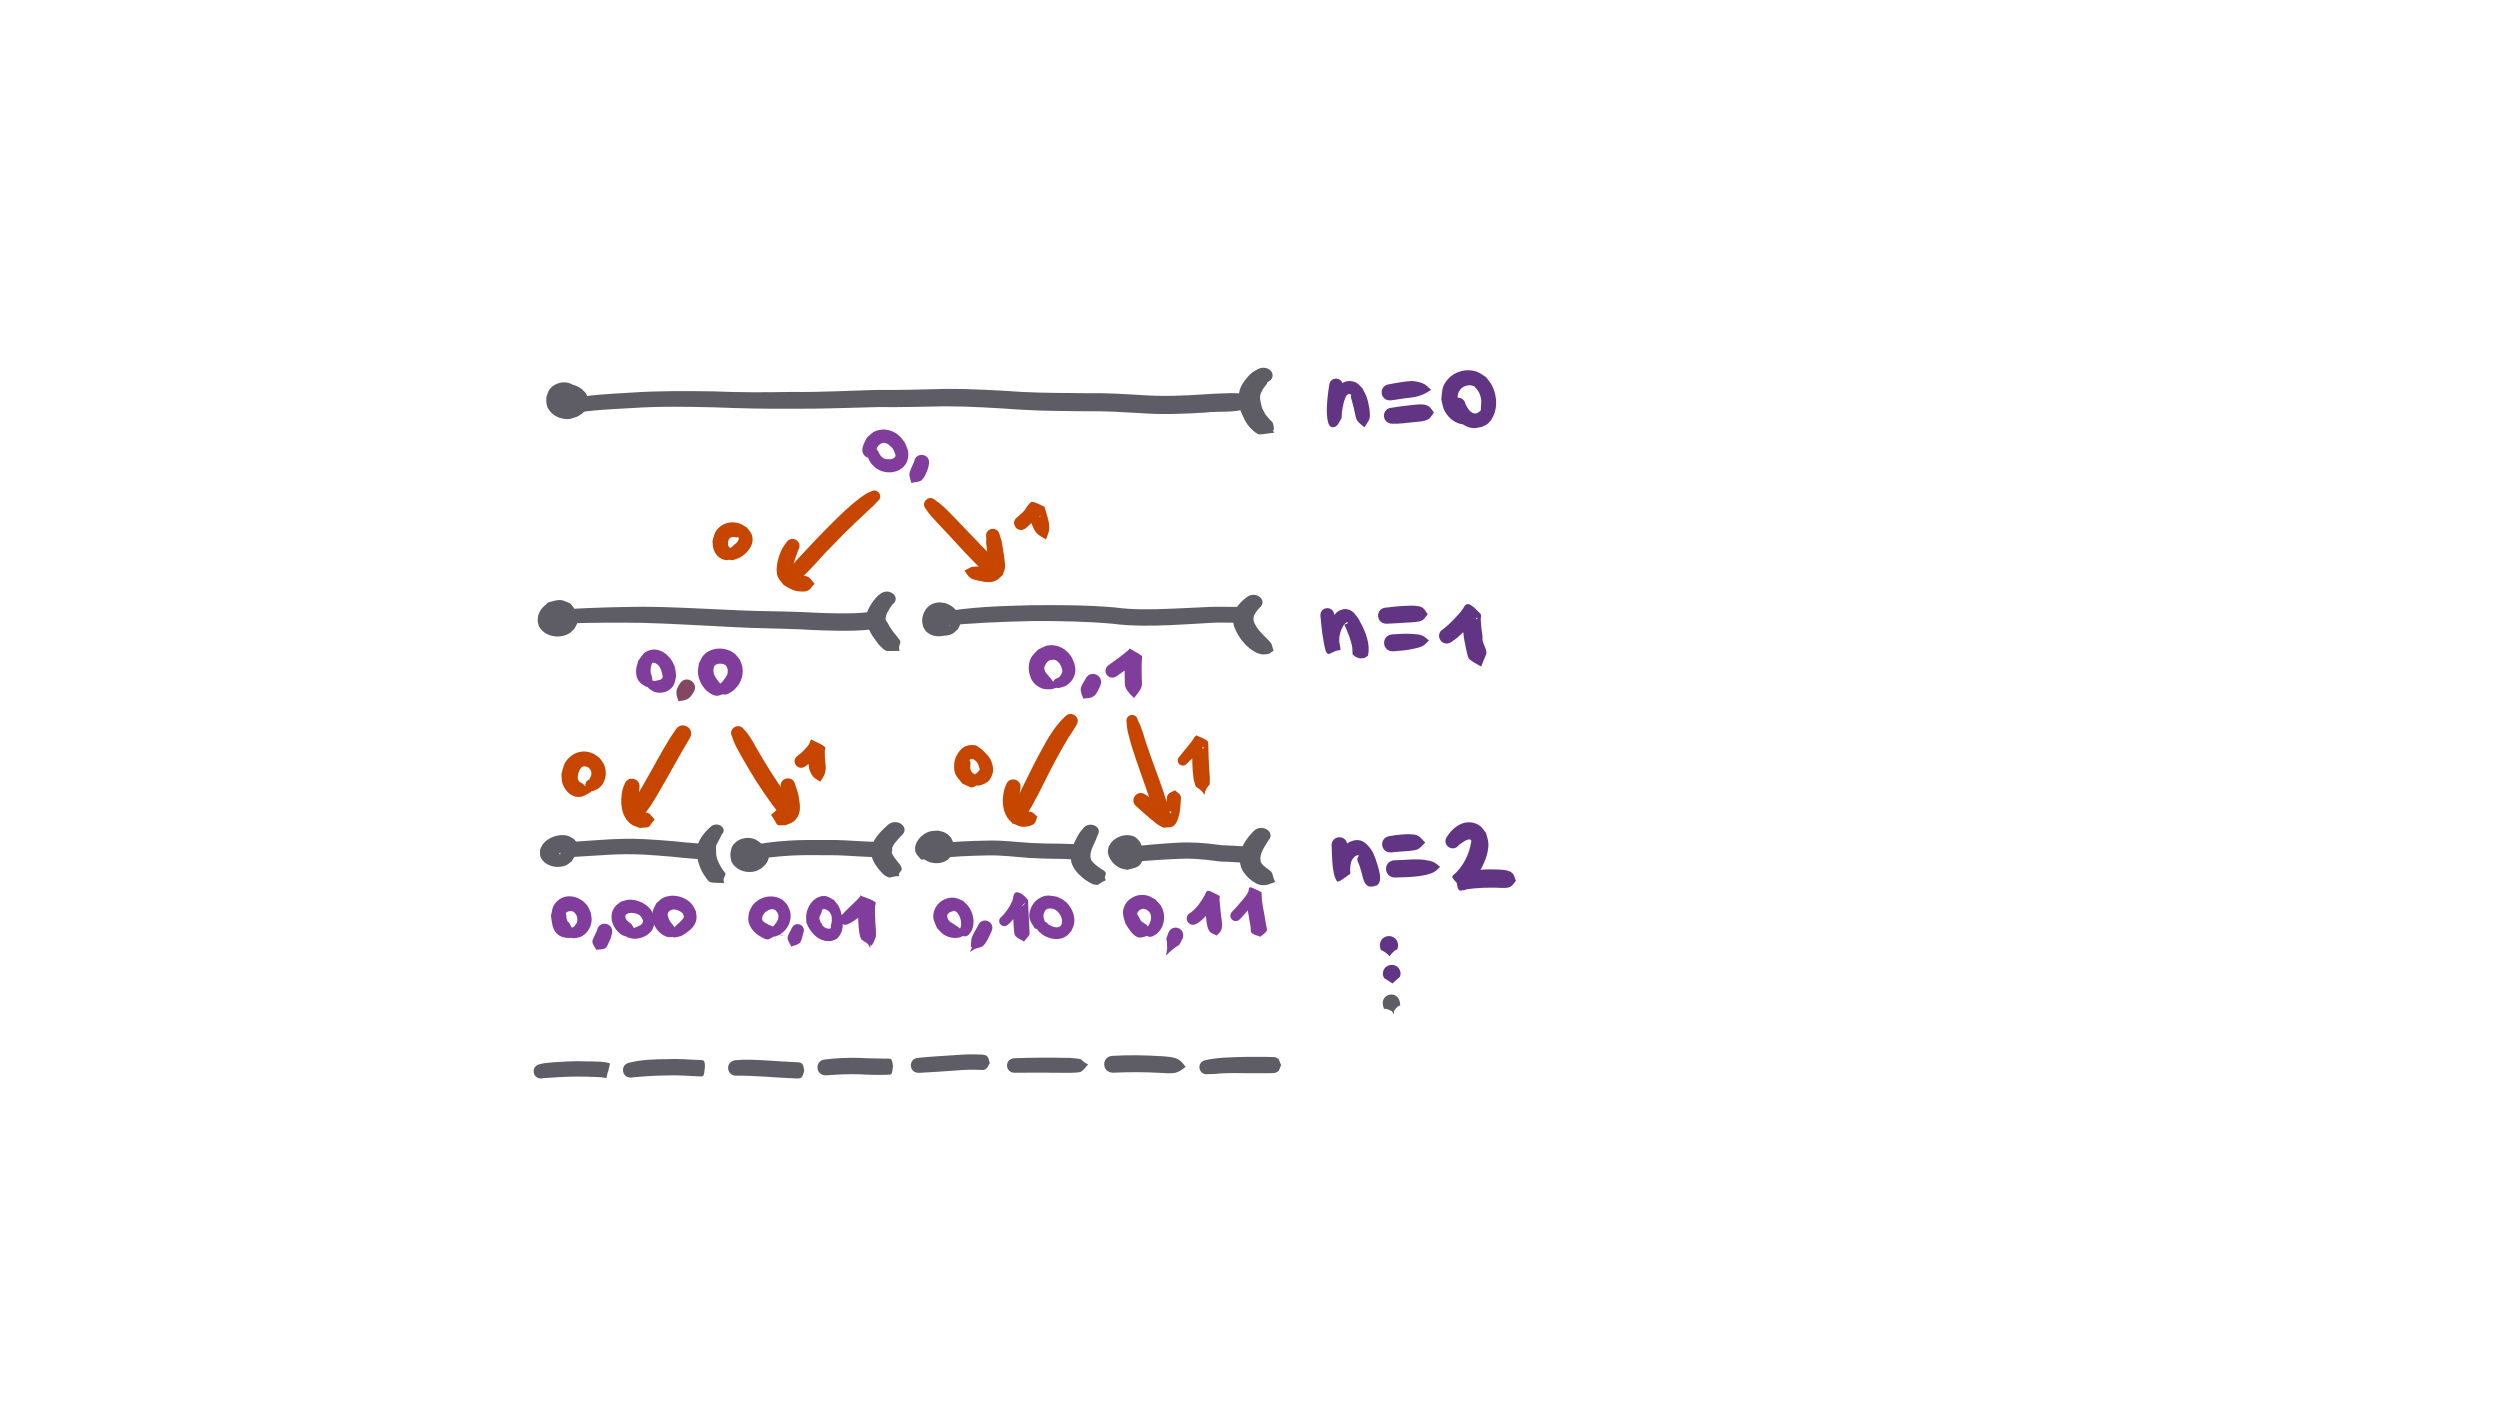 <?xml version="1.0" encoding="UTF-8" standalone="no"?>
<!-- Created with Inkscape (http://www.inkscape.org/) -->

<svg
   width="1280"
   height="720"
   viewBox="0 0 338.667 190.5"
   version="1.1"
   id="svg5"
   inkscape:version="1.2.2 (b0a8486541, 2022-12-01)"
   sodipodi:docname="fig-binary.svg"
   xmlns:inkscape="http://www.inkscape.org/namespaces/inkscape"
   xmlns:sodipodi="http://sodipodi.sourceforge.net/DTD/sodipodi-0.dtd"
   xmlns="http://www.w3.org/2000/svg"
   xmlns:svg="http://www.w3.org/2000/svg">
  <sodipodi:namedview
     id="namedview7"
     pagecolor="#ffffff"
     bordercolor="#999999"
     borderopacity="1"
     inkscape:showpageshadow="0"
     inkscape:pageopacity="0"
     inkscape:pagecheckerboard="0"
     inkscape:deskcolor="#d1d1d1"
     inkscape:document-units="mm"
     showgrid="true"
     inkscape:zoom="1.4407301"
     inkscape:cx="532.36898"
     inkscape:cy="402.22663"
     inkscape:window-width="1920"
     inkscape:window-height="1056"
     inkscape:window-x="0"
     inkscape:window-y="1080"
     inkscape:window-maximized="1"
     inkscape:current-layer="layer1">
    <inkscape:grid
       type="xygrid"
       id="grid9" />
  </sodipodi:namedview>
  <defs
     id="defs2" />
  <g
     inkscape:label="Layer 1"
     inkscape:groupmode="layer"
     id="layer1">
    <path
       style="fill:#5e5c64;fill-opacity:1;stroke-width:0.294"
       id="path6614"
       d="m 77.421,56.024 c 2.724,-0.501 5.525,-0.59 8.301,-0.751 3.649,-0.248 7.31,-0.178 10.965,-0.096 3.567,0.146 7.133,0.224 10.704,0.192 3.871,0.039 7.736,-0.145 11.604,-0.225 3.058,0.043 6.114,-0.063 9.171,-0.105 3.37,0.01 6.733,0.228 10.089,0.454 2.979,0.192 5.97,0.179 8.956,0.223 2.426,-0.049 4.841,0.113 7.259,0.249 2.934,0.22 5.87,0.108 8.8,-0.079 1.946,-0.245 4.093,0.139 5.895,-0.671 0.445,-0.2 0.78,-0.532 1.169,-0.797 0.052,-7.94e-4 0.051,-0.061 -0.001,-0.06 v 0 c -0.415,-0.252 -0.775,-0.578 -1.244,-0.757 -1.192,-0.453 -2.084,-0.345 -3.347,-0.313 -1.206,0.031 -1.529,0.063 -2.709,0.139 -2.782,0.181 -5.567,0.299 -8.354,0.092 -2.47,-0.139 -4.937,-0.306 -7.416,-0.255 -2.922,-0.037 -5.849,-0.018 -8.767,-0.17 -3.457,-0.227 -6.921,-0.437 -10.392,-0.409 -3.063,0.066 -6.124,0.167 -9.189,0.132 -3.855,0.099 -7.706,0.325 -11.566,0.277 -3.537,0.058 -7.069,0.084 -10.603,-0.076 -3.739,-0.049 -7.485,-0.09 -11.216,0.165 -2.943,0.191 -5.954,0.256 -8.789,0.989 -1.606,0.393 -0.925,2.244 0.682,1.852 z"
       inkscape:export-filename="../fig-binary.svg"
       inkscape:export-xdpi="96"
       inkscape:export-ydpi="96" />
    <path
       style="fill:#5e5c64;fill-opacity:1;stroke-width:0.301"
       id="path6618"
       d="m 76.934,84.445 c 3.38,-0.093 6.759,-0.125 10.14,-0.069 4.231,0.112 8.449,0.397 12.674,0.595 2.899,0.152 5.806,0.158 8.706,0.285 2.167,0.128 4.336,0.207 6.51,0.187 1.37,-0.012 2.736,-0.102 4.087,-0.282 0.851,-0.184 0.574,-0.448 0.621,-1.231 0.054,-0.007 0.041,-0.066 -0.013,-0.059 v 0 c -0.333,-0.731 -0.173,-1.048 -1.055,-1.027 -1.222,0.12 -2.444,0.246 -3.68,0.241 -2.105,0.024 -4.206,-0.054 -6.305,-0.174 -2.9,-0.121 -5.807,-0.093 -8.706,-0.241 -4.275,-0.172 -8.545,-0.455 -12.828,-0.476 -3.437,0.033 -6.875,0.121 -10.304,0.321 -1.753,0.083 -1.602,2.011 0.152,1.928 z" />
    <path
       style="fill:#5e5c64;fill-opacity:1;stroke-width:0.294"
       id="path6624"
       d="m 127.731,84.802 c 3.99,-0.434 8.023,-0.574 12.044,-0.668 3.638,-0.023 7.283,0.04 10.902,0.356 2.602,0.344 5.228,0.301 7.848,0.194 1.806,-0.076 3.607,-0.205 5.411,-0.302 1.229,-0.077 2.462,-0.023 3.693,-0.019 0.245,-0.012 1.538,0.051 1.624,-0.093 0.111,-0.185 0.086,-0.407 0.129,-0.61 0.026,-0.114 0.051,-0.229 0.077,-0.343 0.052,0.004 0.059,-0.055 0.007,-0.06 v 0 c -0.022,-0.118 -0.044,-0.237 -0.067,-0.355 -0.067,-0.205 -0.077,-0.429 -0.201,-0.615 -0.092,-0.138 -1.33,-0.056 -1.57,-0.071 -1.28,0.005 -2.56,-0.05 -3.84,0.006 -1.799,0.068 -3.595,0.187 -5.394,0.248 -2.481,0.094 -4.968,0.155 -7.429,-0.19 -3.743,-0.322 -7.51,-0.325 -11.271,-0.294 -4.126,0.108 -8.299,0.227 -12.34,0.967 -1.604,0.217 -1.228,2.066 0.377,1.849 z" />
    <path
       style="fill:#5e5c64;fill-opacity:1;stroke-width:0.294"
       id="path6628"
       d="m 77.247,116.114 c 1.619,-0.08 3.231,-0.217 4.85,-0.298 1.663,-0.11 3.325,-0.132 4.99,-0.053 1.306,0.074 2.609,0.174 3.911,0.288 1.069,0.114 2.136,0.226 3.21,0.299 0.354,-0.029 1.437,0.174 1.74,0.041 0.393,-0.172 0.515,-0.651 0.642,-0.935 0.052,0.005 0.061,-0.054 0.009,-0.06 v 0 c -0.09,-0.297 -0.15,-0.798 -0.518,-1.01 -0.266,-0.153 -1.335,-0.058 -1.664,-0.138 -1.054,-0.068 -2.1,-0.183 -3.149,-0.291 -1.343,-0.113 -2.687,-0.215 -4.034,-0.283 -1.769,-0.082 -3.535,-0.046 -5.302,0.07 -1.621,0.09 -3.238,0.227 -4.857,0.334 -1.767,0.099 -1.595,2.136 0.172,2.037 z" />
    <path
       style="fill:#5e5c64;fill-opacity:1;stroke-width:0.294"
       id="path6630"
       d="m 101.514,116.6 c 1.814,-0.387 3.673,-0.577 5.539,-0.69 1.714,-0.105 3.433,-0.067 5.149,-0.056 1.374,-0.026 2.741,0.088 4.109,0.159 1.002,0.055 2.005,0.102 3.01,0.114 0.534,0.011 0.556,-8e-4 0.714,-0.404 1.047,0.058 1.148,-1.148 0.101,-1.206 v 0 c -0.176,-0.405 -0.211,-0.442 -0.755,-0.445 -0.971,-0.027 -1.942,-0.06 -2.911,-0.12 -1.417,-0.073 -2.832,-0.188 -4.254,-0.158 -1.786,-0.005 -3.575,-0.034 -5.358,0.084 -2.018,0.133 -4.015,0.37 -5.959,0.849 -1.627,0.354 -1.013,2.229 0.614,1.875 z" />
    <path
       style="fill:#5e5c64;fill-opacity:1;stroke-width:0.294"
       id="path6632"
       d="m 126.895,116.31 c 2.302,-0.323 4.639,-0.382 6.969,-0.432 1.869,-0.035 3.721,0.206 5.578,0.346 1.397,0.085 2.798,0.106 4.199,0.125 1.052,8e-4 2.099,0.094 3.145,0.17 0.362,0.009 0.302,-0.052 0.417,-0.383 0.066,-0.19 0.125,-0.382 0.188,-0.574 0.049,0.014 0.073,-0.043 0.024,-0.057 v 0 c 0.001,-0.208 0.019,-0.417 0.004,-0.625 -0.027,-0.371 -0.039,-0.413 -0.418,-0.457 -1.109,-0.07 -2.223,-0.097 -3.334,-0.132 -1.342,-0.004 -2.683,-0.026 -4.022,-0.099 -1.949,-0.111 -3.886,-0.382 -5.845,-0.319 -2.457,0.053 -4.941,0.103 -7.347,0.545 -1.642,0.256 -1.199,2.149 0.444,1.893 z" />
    <path
       style="fill:#5e5c64;fill-opacity:1;stroke-width:0.294"
       id="path6634"
       d="m 153.317,116.752 c 2.122,-0.158 4.242,-0.32 6.371,-0.409 1.601,-0.086 3.188,0.054 4.765,0.256 0.629,0.107 1.263,0.142 1.903,0.145 0.492,0.019 0.983,0.052 1.474,0.087 0.529,0.049 1.054,-0.034 1.579,-0.075 0.247,-0.028 0.148,-0.016 0.292,-0.015 1.034,0.009 -0.2,0.065 -0.191,-0.575 0.002,-0.212 0.408,-0.265 0.612,-0.397 -0.025,0.037 0.039,0.066 0.064,0.029 v 0 c 0.245,-0.193 0.725,-0.301 0.735,-0.578 0.025,-0.745 -0.656,-0.672 -1.129,-0.673 -0.223,-0.01 -0.443,-0.005 -0.665,0.017 -0.349,0.032 -0.701,0.081 -1.053,0.073 -0.576,-0.044 -1.152,-0.09 -1.731,-0.105 -0.494,0.007 -0.979,-0.035 -1.465,-0.115 -1.77,-0.231 -3.551,-0.367 -5.346,-0.256 -2.195,0.118 -4.384,0.314 -6.566,0.541 -1.778,0.203 -1.426,2.252 0.352,2.049 z" />
    <path
       style="fill:#5e5c64;fill-opacity:1;stroke-width:0.294"
       id="path6636"
       d="m 76.954,56.056 c 0.179,-0.135 0.376,-0.255 0.537,-0.404 0.568,-0.527 1.074,-1.411 1.005,-2.123 -0.022,-0.231 -0.128,-0.452 -0.191,-0.679 -0.192,-0.214 -0.33,-0.469 -0.576,-0.642 -0.903,-0.635 -2.037,-0.507 -2.88,0.128 -0.575,0.433 -0.641,0.932 -0.842,1.506 0.018,0.326 -0.025,0.657 0.055,0.977 0.231,0.929 1.063,1.702 2.224,1.901 0.926,0.159 1.208,-0.051 2.019,-0.326 0.224,-0.157 0.476,-0.291 0.672,-0.472 0.769,-0.711 0.96,-1.805 0.381,-2.644 -0.152,-0.22 -0.384,-0.397 -0.575,-0.596 -0.225,-0.13 -0.433,-0.283 -0.675,-0.391 -0.9,-0.405 -1.946,-0.4 -2.785,0.135 -0.716,0.456 -0.805,0.908 -1.102,1.553 -0.11,0.793 -0.447,1.368 0.795,1.889 0.428,0.18 0.963,0.001 1.444,0.002 0.044,0.023 0.084,-0.027 0.04,-0.05 v 0 c 0.057,-0.224 0.069,-0.46 0.171,-0.673 0.029,-0.06 0.134,-0.069 0.201,-0.104 -0.004,-0.124 -0.007,-0.249 -0.011,-0.373 0.007,-0.039 0.139,-0.299 -0.017,-0.36 -0.118,-0.046 -0.388,-0.026 -0.358,-0.13 0.007,-0.025 0.274,0.034 0.282,0.036 0.091,-0.066 0.093,-0.029 0.192,0.001 0.149,0.046 0.092,0.047 0.045,0.174 0.004,0.008 0.25,0.433 -0.017,0.319 -0.114,-0.049 -0.245,-0.289 -0.296,-0.37 0.005,-0.136 0.025,-0.33 -0.021,-0.341 -0.112,-0.027 -0.235,0.027 -0.349,0.009 -0.319,-0.048 -0.453,-0.227 -0.447,-0.471 0.026,-0.015 0.049,-0.056 0.078,-0.044 0.119,0.047 0.039,0.221 -9.74e-4,0.323 -0.113,0.29 -0.375,0.529 -0.402,0.838 -1.218,0.81 0.187,2.213 1.405,1.404 z" />
    <path
       style="fill:#5e5c64;fill-opacity:1;stroke-width:0.294"
       id="path6638"
       d="m 76.039,84.83 c 0.384,-0.114 0.778,-0.202 1.097,-0.43 0.707,-0.503 0.969,-1.229 0.639,-1.96 -0.112,-0.248 -0.333,-0.452 -0.5,-0.678 -0.409,-0.154 -0.783,-0.399 -1.227,-0.463 -0.364,-0.052 -0.748,0.032 -1.099,0.128 -1.037,0.284 -1.753,1.045 -2.017,1.885 -0.084,0.267 -0.065,0.548 -0.097,0.823 0.082,0.279 0.09,0.581 0.247,0.838 0.748,1.221 2.57,1.626 3.968,0.871 0.309,-0.167 0.504,-0.442 0.756,-0.663 0.125,-0.249 0.3,-0.485 0.375,-0.748 0.302,-1.065 -0.355,-2.219 -1.529,-2.741 -0.277,-0.123 -0.595,-0.169 -0.892,-0.254 -0.355,0.015 -1.718,-0.074 -1.791,0.538 -0.061,0.515 0.513,0.909 0.921,1.222 0.031,0.034 0.09,-0.002 0.059,-0.036 v 0 c -0.127,-0.407 -0.084,-0.17 0.687,0.451 0.075,0.143 -0.504,0.238 -0.56,0.099 -0.008,-0.027 -0.045,-0.058 -0.025,-0.081 0.038,-0.043 0.276,0.021 0.32,0.039 0.056,0.023 0.095,0.072 0.132,0.11 0.12,0.032 0.26,0.028 0.363,0.088 0.024,0.014 -0.026,0.045 -0.029,0.07 -0.015,0.1 0.102,0.316 -0.107,0.285 -0.035,-0.112 -0.074,-0.204 -0.074,-0.321 3.09e-4,-0.077 0.06,-0.153 0.038,-0.227 -0.051,-0.173 -0.462,-0.223 -0.364,-0.442 0.039,-0.128 0.077,-0.395 0.281,-0.441 0.263,-0.06 -0.198,0.349 -0.251,0.347 -1.468,0.393 -0.787,2.084 0.681,1.692 z" />
    <path
       style="fill:#5e5c64;fill-opacity:1;stroke-width:0.294"
       id="path6640"
       d="m 76.318,116.618 c 0.154,-0.027 0.316,-0.035 0.463,-0.081 1.044,-0.326 1.794,-1.252 1.466,-2.183 -0.094,-0.267 -0.347,-0.478 -0.52,-0.717 -0.287,-0.143 -0.542,-0.344 -0.862,-0.428 -1.186,-0.312 -2.654,0.274 -3.292,1.103 -0.191,0.248 -0.283,0.539 -0.424,0.809 0.028,0.329 -0.045,0.675 0.083,0.988 0.461,1.127 2.178,1.66 3.445,1.111 0.301,-0.131 0.514,-0.366 0.772,-0.549 0.142,-0.258 0.345,-0.5 0.426,-0.775 0.138,-0.467 0.064,-1.139 -0.296,-1.543 -0.22,-0.247 -0.491,-0.525 -0.856,-0.591 -0.5,-0.091 -1.108,-0.083 -1.524,0.16 -0.303,0.177 -0.177,0.59 -0.265,0.885 0.422,0.718 0.11,0.486 0.815,0.792 0.026,0.037 0.09,0.007 0.064,-0.03 v 0 c 0.246,-0.27 0.082,-0.214 0.497,-0.155 0.036,0.107 0.239,0.289 0.108,0.322 -0.287,0.073 -0.619,-0.016 -0.888,-0.124 -0.112,-0.045 -0.344,-0.307 -0.17,-0.426 0.044,-0.03 0.13,0.049 0.171,-0.002 0.124,-0.004 0.23,-0.016 0.35,0.034 0.06,0.025 0.074,0.304 0.049,0.378 -0.025,0.076 -0.094,0.137 -0.141,0.206 -0.029,-0.02 -0.09,-0.03 -0.087,-0.061 0.01,-0.095 0.311,-0.338 0.286,-0.378 -0.031,-0.049 -0.108,-0.068 -0.15,-0.11 -0.057,-0.058 -0.098,-0.126 -0.146,-0.189 -0.033,-0.246 -0.094,-0.267 0.105,-0.476 0.154,-0.162 0.429,-0.089 -0.014,0.103 -1.672,0.308 -1.137,2.235 0.535,1.927 z" />
    <path
       style="fill:#5e5c64;fill-opacity:1;stroke-width:0.294"
       id="path6642"
       d="m 102.251,117.516 c 0.352,-0.179 0.615,-0.278 0.867,-0.577 0.547,-0.649 0.696,-1.409 0.331,-2.152 -0.115,-0.235 -0.32,-0.434 -0.479,-0.65 -0.249,-0.156 -0.462,-0.361 -0.748,-0.467 -0.935,-0.346 -2.026,-0.122 -2.669,0.524 -0.557,0.559 -0.496,0.877 -0.621,1.561 0.086,0.651 0.028,0.974 0.563,1.544 0.666,0.711 1.794,1.01 2.838,0.723 0.314,-0.087 0.569,-0.278 0.854,-0.417 0.195,-0.195 0.424,-0.37 0.584,-0.585 0.51,-0.684 0.545,-1.532 -0.002,-2.216 -0.458,-0.572 -0.852,-0.623 -1.557,-0.882 -0.332,-0.017 -0.666,-0.092 -0.995,-0.051 -0.342,0.042 -0.693,0.129 -0.973,0.294 -0.61,0.358 -1.095,0.961 -0.838,1.614 0.113,0.288 0.354,0.602 0.704,0.702 0.35,0.1 0.726,-0.127 1.089,-0.19 0.05,0.013 0.072,-0.044 0.023,-0.057 v 0 c 0.078,-0.139 0.084,-0.325 0.233,-0.418 0.078,-0.048 0.399,0.131 0.257,0.246 -0.146,0.119 -0.375,0.068 -0.416,-0.079 0.198,-0.078 0.068,-0.139 0.169,-0.289 0.017,-0.025 0.066,-0.063 0.093,-0.044 0.054,0.039 -0.051,0.133 0.025,0.175 0.069,0.024 0.203,0.067 0.248,0.107 0.037,0.033 0.045,0.197 0.03,0.22 -0.017,0.026 -0.082,0.052 -0.101,0.027 -0.058,-0.075 -0.052,-0.172 -0.078,-0.258 -0.021,-0.053 -0.025,-0.114 -0.064,-0.16 -0.035,-0.041 -0.244,-0.017 -0.255,-0.018 -0.25,-0.019 -0.516,-0.069 -0.559,-0.303 0.024,-0.014 0.041,-0.046 0.07,-0.043 0.037,0.004 0.056,0.039 0.084,0.058 0.027,0.007 0.053,0.018 0.081,0.02 0.034,0.003 0.091,-0.033 0.102,-0.006 0.034,0.089 -0.242,0.159 -0.209,0.223 -1.584,0.759 -0.267,2.585 1.317,1.826 z" />
    <path
       style="fill:#5e5c64;fill-opacity:1;stroke-width:0.294"
       id="path6646"
       d="m 126.208,83.575 c -0.271,0.63 -0.569,0.95 -0.1,1.656 0.551,0.829 1.9,1.135 2.884,0.641 0.315,-0.158 0.517,-0.431 0.776,-0.647 0.102,-0.234 0.265,-0.456 0.307,-0.703 0.152,-0.9 -0.395,-1.941 -1.286,-2.488 -0.226,-0.139 -0.495,-0.225 -0.742,-0.337 -0.335,-0.028 -0.672,-0.125 -1.005,-0.084 -1.18,0.142 -1.821,0.967 -2.041,1.847 -0.158,0.632 -0.065,0.797 0.045,1.409 0.155,0.242 0.234,0.528 0.466,0.725 0.608,0.516 1.24,0.673 2.084,0.572 0.288,-0.034 0.608,-0.093 0.811,-0.263 0.569,-0.474 0.195,-0.941 0.016,-1.436 0.034,-0.032 -0.023,-0.071 -0.056,-0.039 v 0 c -0.245,-0.113 -0.503,-0.207 -0.734,-0.338 -0.786,-0.446 -0.027,-0.266 0.243,0.162 0.033,0.051 -0.004,0.116 -0.005,0.173 -0.092,-0.191 -0.091,-0.155 -0.114,-0.39 -0.006,-0.062 0.061,-0.152 -10e-4,-0.186 -0.07,-0.039 -0.164,0.041 -0.249,0.047 -0.357,0.028 -0.289,0.016 -0.574,-0.116 -0.013,-0.078 -0.05,-0.139 0.11,-0.033 0.266,0.175 0.093,0.341 0.457,0.198 0.26,-0.092 0.352,-0.172 0.642,-0.095 0.491,0.131 0.642,0.553 0.476,0.922 -0.018,0.041 -0.089,0.049 -0.133,0.074 1.104,-1.311 -1.17,-2.583 -2.274,-1.272 z" />
    <path
       style="fill:#5e5c64;fill-opacity:1;stroke-width:0.294"
       id="path6648"
       d="m 127.151,115.67 c 0.49,-0.501 0.835,-1.163 0.521,-1.808 -0.101,-0.207 -0.241,-0.416 -0.452,-0.558 -0.245,-0.165 -0.576,-0.219 -0.864,-0.328 -0.296,0.03 -0.609,0.005 -0.887,0.092 -0.894,0.277 -1.271,1.041 -1.218,1.768 0.04,0.546 0.223,0.715 0.52,1.188 0.181,0.156 0.335,0.337 0.543,0.469 0.874,0.559 2.192,0.631 3.044,-0.013 0.225,-0.17 0.364,-0.402 0.546,-0.603 0.082,-0.218 0.195,-0.431 0.245,-0.655 0.189,-0.853 -0.145,-1.908 -1.086,-2.403 -0.284,-0.149 -0.631,-0.2 -0.946,-0.3 -0.372,0.035 -0.761,0.009 -1.117,0.105 -1.299,0.35 -2.372,1.774 -1.943,2.877 0.14,0.36 0.493,0.64 0.739,0.959 1.884,-0.223 1.073,-0.142 2.429,-0.265 0.051,0.006 0.062,-0.053 0.011,-0.059 v 0 c -0.885,-0.35 -0.677,-0.064 -0.413,-0.941 -0.034,0.022 -0.058,0.067 -0.101,0.065 -0.155,-0.007 -0.163,-0.173 -0.144,-0.25 0.06,-0.243 0.268,-0.243 -0.084,-0.382 -0.041,-0.046 -0.097,-0.085 -0.121,-0.138 -0.001,-0.003 -0.004,-0.193 0.098,-0.076 0.104,0.119 0.032,0.268 0.133,0.382 0.121,-0.04 0.186,-0.075 0.323,-0.065 0.037,0.003 0.327,0.072 0.222,0.162 -0.015,0.013 -0.042,0.006 -0.063,0.008 -0.052,-0.021 -0.09,-0.065 -0.146,-0.077 -0.118,-0.024 -0.188,0.128 -0.295,0.176 -0.291,0.128 -0.404,0.07 -0.727,0.035 -0.344,-0.222 -0.475,-0.205 -0.521,-0.559 -0.009,-0.068 0.019,-0.137 0.049,-0.201 0.014,-0.028 0.045,-0.079 0.078,-0.065 0.088,0.038 -0.218,0.236 -0.125,0.22 -1.076,1.01 0.677,2.251 1.753,1.24 z" />
    <path
       style="fill:#5e5c64;fill-opacity:1;stroke-width:0.294"
       id="path6650"
       d="m 152.769,117.152 c 0.302,-0.131 0.917,-0.385 1.135,-0.548 0.625,-0.469 0.898,-1.207 0.787,-1.881 -0.038,-0.231 -0.17,-0.445 -0.256,-0.668 -0.495,-0.526 -0.579,-0.802 -1.53,-0.91 -0.87,-0.098 -1.832,0.369 -2.319,0.929 -0.168,0.193 -0.266,0.421 -0.4,0.631 -0.035,0.253 -0.124,0.504 -0.105,0.758 0.058,0.795 0.832,1.809 1.732,2.153 0.287,0.11 0.607,0.146 0.911,0.219 0.475,-0.15 1.014,-0.204 1.424,-0.45 0.298,-0.179 0.456,-0.485 0.598,-0.764 0.372,-0.728 0.177,-1.758 -0.677,-2.226 -0.318,-0.174 -0.729,-0.194 -1.093,-0.291 -0.694,0.216 -1.99,0.34 -1.593,1.401 0.241,0.644 1.187,0.585 1.754,0.609 0.046,0.02 0.081,-0.033 0.035,-0.053 v 0 c -0.017,-0.1 -0.157,-0.249 -0.05,-0.3 0.186,-0.089 0.55,-0.144 0.648,0.013 0.352,0.562 -0.904,0.541 -1.008,0.551 -0.368,-0.193 -0.562,-0.181 -0.604,-0.543 -0.006,-0.055 0.024,-0.116 0.073,-0.154 0.021,-0.017 0.044,0.039 0.073,0.04 0.303,0.014 0.572,-0.399 0.91,-0.044 0.047,0.035 0.14,0.053 0.142,0.106 10e-4,0.041 -0.096,-0.025 -0.14,-0.045 -0.173,-0.082 -0.267,-0.304 -0.46,-0.139 -0.26,-0.019 0.065,-0.102 -0.07,-0.167 -0.223,-0.109 -0.661,-0.099 -0.503,-0.456 0.01,-0.003 0.188,-0.07 0.215,-0.028 0.072,0.111 -0.106,0.33 -0.133,0.393 -0.17,0.396 0.041,0.196 -0.324,0.438 -1.237,0.476 -0.412,1.902 0.825,1.426 z" />
    <path
       style="fill:#5e5c64;fill-opacity:1;stroke-width:0.294"
       id="path6652"
       d="m 170.425,49.991 c -0.257,0.154 -0.541,0.281 -0.772,0.461 -0.679,0.529 -1.529,1.646 -1.712,2.39 -0.301,1.222 -0.089,1.662 0.133,2.867 0.465,0.986 0.647,1.65 1.506,2.455 0.294,0.275 0.607,0.595 1.038,0.693 0.077,0.018 1.571,-0.186 1.951,-0.237 0.049,0.015 0.075,-0.041 0.026,-0.056 v 0 c -0.67,-0.998 0.311,0.62 -0.14,-1.191 -0.051,-0.205 -0.29,-0.346 -0.435,-0.519 -0.783,-0.938 -0.436,-0.44 -1.04,-1.544 -0.12,-0.501 -0.335,-1.149 -0.271,-1.682 0.044,-0.366 0.317,-0.833 0.531,-1.147 0.107,-0.156 0.253,-0.293 0.355,-0.451 0.052,-0.08 0.072,-0.172 0.108,-0.259 1.544,-0.737 0.265,-2.516 -1.279,-1.779 z" />
    <path
       style="fill:#5e5c64;fill-opacity:1;stroke-width:0.294"
       id="path6654"
       d="m 119.262,80.438 c -0.15,0.128 -0.317,0.244 -0.451,0.383 -0.639,0.659 -1.46,1.92 -1.481,2.766 -0.01,0.389 0.105,0.773 0.158,1.159 0.489,1.04 0.425,1.038 1.129,1.997 0.211,0.288 0.416,0.584 0.682,0.84 0.233,0.225 0.467,0.487 0.804,0.592 0.109,0.034 1.377,0.005 1.712,-5.29e-4 0.043,0.024 0.085,-0.026 0.042,-0.05 v 0 c -0.119,-0.636 -0.099,-0.248 0.121,-1.161 -0.03,-0.229 -0.233,-0.421 -0.375,-0.62 -0.17,-0.239 -0.383,-0.456 -0.559,-0.692 -0.489,-0.654 -0.489,-0.701 -0.852,-1.353 -0.073,-0.12 -0.191,-0.227 -0.22,-0.359 -0.032,-0.143 0.01,-0.292 0.044,-0.435 0.137,-0.584 0.516,-1.09 0.865,-1.603 1.27,-0.932 -0.347,-2.396 -1.617,-1.464 z" />
    <path
       style="fill:#5e5c64;fill-opacity:1;stroke-width:0.294"
       id="path6656"
       d="m 168.844,80.934 c -1.016,0.782 -1.818,1.769 -1.818,2.951 -1.8e-4,0.308 0.088,0.611 0.132,0.917 0.378,1.013 0.969,1.992 1.845,2.787 0.476,0.432 1.181,0.938 1.924,1.052 0.321,0.049 0.651,-0.046 0.977,-0.07 0.204,-0.142 0.408,-0.283 0.612,-0.425 0.052,-0.002 0.048,-0.062 -0.004,-0.06 v 0 c -0.043,-0.131 -0.085,-0.261 -0.128,-0.392 -0.051,-0.16 -0.067,-0.33 -0.152,-0.48 -0.165,-0.29 -0.722,-0.8 -0.939,-1.024 -0.506,-0.521 -0.672,-0.677 -1.06,-1.252 -0.109,-0.162 -0.195,-0.334 -0.292,-0.5 -0.04,-0.123 -0.096,-0.243 -0.12,-0.368 -0.127,-0.66 0.353,-1.228 0.806,-1.733 1.218,-1.027 -0.564,-2.43 -1.782,-1.403 z" />
    <path
       style="fill:#5e5c64;fill-opacity:1;stroke-width:0.294"
       id="path6658"
       d="m 169.794,112.621 c -0.867,0.895 -1.573,1.893 -1.791,3.038 -0.062,0.325 -0.049,0.656 -0.073,0.984 0.096,0.357 0.128,0.729 0.287,1.071 0.274,0.591 0.875,1.268 1.48,1.669 0.301,0.199 0.623,0.409 0.999,0.484 0.808,0.161 1.329,-0.126 2.005,-0.371 0.05,0.011 0.069,-0.047 0.019,-0.058 v 0 c -0.072,-0.184 -0.15,-0.366 -0.216,-0.551 -0.087,-0.24 -0.1,-0.502 -0.244,-0.724 -0.114,-0.176 -0.331,-0.294 -0.505,-0.434 -0.396,-0.318 -0.819,-0.567 -0.985,-1.025 -0.009,-0.179 -0.042,-0.358 -0.024,-0.536 0.084,-0.843 0.618,-1.576 1.074,-2.313 1.07,-1.167 -0.955,-2.401 -2.025,-1.234 z" />
    <path
       style="fill:#5e5c64;fill-opacity:1;stroke-width:0.294"
       id="path6660"
       d="m 146.719,112.238 c -0.16,0.197 -0.339,0.384 -0.479,0.59 -0.158,0.233 -0.285,0.478 -0.412,0.723 -0.399,0.763 -0.748,1.572 -0.774,2.411 -0.009,0.277 0.048,0.553 0.072,0.829 0.257,0.861 0.831,1.547 1.595,2.161 0.297,0.239 0.94,0.692 1.35,0.83 0.202,0.068 0.429,0.062 0.644,0.094 0.843,-0.544 0.47,-0.362 1.06,-0.619 0.05,0.011 0.069,-0.047 0.018,-0.058 v 0 c -0.22,-0.441 -0.127,-0.144 0.025,-0.921 -0.074,-0.101 -0.124,-0.216 -0.221,-0.303 -0.114,-0.102 -0.27,-0.168 -0.403,-0.255 -0.524,-0.344 -1.03,-0.716 -1.364,-1.199 -0.035,-0.12 -0.095,-0.237 -0.106,-0.36 -0.1,-1.068 0.678,-2.007 0.958,-3.012 0.79,-1.132 -1.175,-2.043 -1.965,-0.911 z" />
    <path
       style="fill:#5e5c64;fill-opacity:1;stroke-width:0.294"
       id="path6662"
       d="m 120.309,111.711 c -0.835,0.736 -1.797,1.726 -2.141,2.701 -0.085,0.241 -0.106,0.494 -0.16,0.741 0.027,0.278 0.016,0.559 0.08,0.833 0.174,0.748 0.674,1.474 1.222,2.081 0.17,0.188 0.337,0.381 0.554,0.534 0.177,0.125 0.406,0.191 0.609,0.286 1.038,-0.201 0.611,-0.171 1.265,-0.19 0.042,0.025 0.086,-0.023 0.044,-0.048 v 0 c -0.021,-0.46 -0.05,-0.153 0.392,-0.867 -0.049,-0.162 -0.065,-0.332 -0.145,-0.485 -0.091,-0.172 -0.24,-0.32 -0.364,-0.478 -0.343,-0.437 -0.728,-0.864 -0.885,-1.377 9.7e-4,-0.099 -0.013,-0.198 0.002,-0.296 0.117,-0.747 0.794,-1.336 1.302,-1.929 1.306,-1.023 -0.469,-2.529 -1.776,-1.506 z" />
    <path
       style="fill:#5e5c64;fill-opacity:1;stroke-width:0.294"
       id="path6670"
       d="m 96.23,112.038 c -0.825,0.721 -1.585,1.715 -1.783,2.699 -0.067,0.335 -0.03,0.678 -0.045,1.017 0.13,1.085 0.485,2.151 1.191,3.086 0.185,0.245 0.336,0.55 0.649,0.682 0.156,0.066 1.437,0.087 1.793,0.096 0.042,0.025 0.086,-0.023 0.044,-0.048 v 0 c -0.101,-0.667 -0.11,-0.279 0.206,-1.154 -0.013,-0.203 -0.233,-0.36 -0.348,-0.541 -0.446,-0.698 -0.797,-1.295 -0.915,-2.093 -5.6e-5,-0.002 -0.035,-1.102 -0.021,-1.165 0.037,-0.17 0.143,-0.326 0.221,-0.486 0.177,-0.361 0.395,-0.709 0.549,-1.078 0.881,-0.888 -0.661,-1.903 -1.541,-1.015 z" />
    <path
       style="fill:#813d9c;fill-opacity:1;stroke-width:0.265"
       id="path6676"
       d="m 117.537,61.828 c 0.06,0.158 0.103,0.323 0.18,0.474 0.462,0.895 1.302,1.514 2.305,1.66 0.261,0.038 0.528,0.01 0.792,0.015 0.264,-0.069 0.54,-0.099 0.791,-0.207 0.847,-0.363 1.378,-1.098 1.437,-2.025 0.05,-0.788 -0.195,-1.132 -0.493,-1.828 -0.218,-0.267 -0.404,-0.565 -0.655,-0.802 -0.757,-0.716 -1.752,-1.089 -2.793,-0.866 -0.862,0.185 -1.037,0.482 -1.663,1.037 -0.304,0.631 -1.006,1.64 -0.344,2.405 0.385,0.445 1.113,0.392 1.64,0.653 0.334,0.165 0.62,0.412 0.93,0.618 0.035,0.024 0.069,-0.025 0.035,-0.049 v 0 c -0.291,-0.218 -0.726,-0.322 -0.872,-0.654 -0.131,-0.299 0.175,-0.641 0.16,-0.967 -0.006,-0.124 -0.186,-0.182 -0.22,-0.302 -0.031,-0.111 0.025,-0.229 0.038,-0.344 0.073,-0.102 0.132,-0.217 0.219,-0.307 0.117,-0.121 0.422,-0.337 0.61,-0.349 0.522,-0.035 0.93,0.371 1.255,0.713 0.286,0.502 0.202,0.293 0.362,0.777 0.023,0.069 0.062,0.134 0.065,0.207 0.01,0.296 -0.311,0.421 -0.53,0.508 -0.851,0.077 -1.288,-0.027 -1.711,-0.808 -0.312,-1.087 -1.849,-0.646 -1.537,0.441 z" />
    <path
       style="fill:#813d9c;fill-opacity:1;stroke-width:0.265"
       id="path6678"
       d="m 123.837,62.534 c -0.167,0.413 -0.654,1.335 -0.65,1.721 0.004,0.384 0.173,0.749 0.26,1.124 -0.025,0.035 0.025,0.069 0.049,0.035 v 0 c 0.426,-0.105 0.902,-0.09 1.279,-0.316 0.405,-0.243 0.783,-1.178 0.924,-1.605 0.067,-0.204 0.097,-0.418 0.146,-0.628 0.234,-1.419 -1.774,-1.75 -2.007,-0.33 z" />
    <path
       style="fill:#813d9c;fill-opacity:1;stroke-width:0.265"
       id="path6782"
       d="m 88.125,93.422 c 0.144,0.089 0.274,0.204 0.431,0.268 0.94,0.385 2.187,0.058 2.696,-0.875 0.202,-0.37 0.228,-0.812 0.343,-1.218 -0.062,-0.415 -0.059,-0.846 -0.186,-1.246 -0.491,-1.549 -2.252,-3.033 -3.93,-2.037 -0.436,0.259 -0.662,0.768 -0.994,1.152 -0.106,0.447 -0.308,0.881 -0.318,1.34 -0.022,1.057 0.311,1.658 1.247,2.164 0.338,0.182 0.748,0.174 1.123,0.26 0.032,0.028 0.071,-0.017 0.039,-0.045 v 0 c -0.063,-0.295 -0.127,-0.589 -0.19,-0.884 -0.025,-0.221 -0.03,-0.446 -0.076,-0.663 -0.036,-0.172 -0.141,-0.327 -0.169,-0.5 -0.029,-0.179 -7.93e-4,-0.362 -0.001,-0.543 0.018,-0.091 0.101,-0.694 0.235,-0.773 0.115,-0.068 0.276,-0.03 0.399,0.022 0.575,0.241 0.797,0.873 0.928,1.422 0.028,0.16 0.116,0.42 0.024,0.595 -0.164,0.313 -0.787,0.301 -1.08,0.402 -0.821,-0.368 -1.341,0.793 -0.52,1.161 z" />
    <path
       style="fill:#834763;fill-opacity:1;stroke-width:0.265"
       id="path6784"
       d="m 92.091,92.612 c -0.287,0.509 -0.498,0.73 -0.45,1.382 0.024,0.332 0.174,0.643 0.261,0.965 -0.023,0.036 0.028,0.068 0.051,0.032 v 0 c 0.334,-0.07 0.686,-0.081 1.001,-0.211 0.555,-0.23 0.679,-0.528 0.984,-0.971 0.847,-1.306 -1.001,-2.503 -1.847,-1.197 z" />
    <path
       style="fill:#813d9c;fill-opacity:1;stroke-width:0.265"
       id="path6786"
       d="m 98.733,93.932 c 0.176,-0.108 0.365,-0.197 0.527,-0.325 0.987,-0.784 1.525,-1.962 1.308,-3.232 -0.059,-0.346 -0.225,-0.666 -0.338,-0.999 -0.255,-0.291 -0.458,-0.637 -0.765,-0.874 -1.178,-0.909 -3.136,-0.877 -4.162,0.268 -0.282,0.315 -0.413,0.738 -0.62,1.107 -0.044,0.437 -0.18,0.875 -0.132,1.312 0.101,0.936 0.57,1.879 1.3,2.485 0.327,0.272 0.717,0.52 1.138,0.575 0.399,0.052 0.785,-0.182 1.177,-0.273 0.039,0.016 0.062,-0.039 0.023,-0.055 v 0 c -0.102,-0.296 -0.162,-0.609 -0.305,-0.887 -0.115,-0.224 -0.304,-0.401 -0.458,-0.601 -0.418,-0.545 -0.787,-0.935 -0.78,-1.661 0.029,-0.221 0.017,-0.473 0.209,-0.639 0.301,-0.261 0.809,-0.284 1.168,-0.159 0.106,0.037 0.196,0.109 0.294,0.163 0.067,0.117 0.156,0.224 0.2,0.352 0.08,0.226 0.1,0.588 0.024,0.821 -0.141,0.431 -0.49,0.746 -0.735,1.114 -1.067,0.655 -0.14,2.164 0.927,1.509 z" />
    <path
       style="fill:#813d9c;fill-opacity:1;stroke-width:0.265"
       id="path6790"
       d="m 143.531,93.185 c 0.323,-0.092 0.682,-0.174 0.969,-0.358 0.671,-0.431 1.133,-1.17 1.177,-1.974 0.018,-0.319 -0.082,-0.634 -0.122,-0.951 -0.134,-0.298 -0.229,-0.616 -0.401,-0.893 -0.538,-0.868 -1.434,-1.517 -2.473,-1.593 -0.967,-0.071 -1.219,0.189 -2.067,0.593 -0.637,0.692 -1.049,0.939 -1.207,1.94 -0.069,0.439 -0.053,0.9 0.052,1.331 0.246,1.008 0.766,1.629 1.759,2 0.379,0.141 0.806,0.064 1.209,0.096 0.302,-0.092 0.605,-0.183 0.907,-0.275 0.042,0.007 0.052,-0.052 0.01,-0.059 v 0 c -0.181,-0.172 -0.362,-0.344 -0.543,-0.516 -0.16,-0.216 -0.313,-0.437 -0.48,-0.647 -0.291,-0.367 -0.787,-0.749 -0.845,-1.255 -0.039,-0.339 0.104,-0.498 0.255,-0.774 0.089,-0.098 0.158,-0.219 0.267,-0.295 0.104,-0.074 0.231,-0.115 0.355,-0.144 0.727,-0.17 1.067,0.238 1.386,0.82 0.031,0.099 0.184,0.551 0.18,0.687 -0.007,0.263 -0.261,0.661 -0.454,0.831 -0.058,0.05 -0.135,0.072 -0.202,0.108 -0.94,0.191 -0.67,1.521 0.27,1.33 z" />
    <path
       style="fill:#813d9c;fill-opacity:1;stroke-width:0.265"
       id="path6792"
       d="m 147.011,92.051 c -0.243,0.443 -0.656,0.908 -0.608,1.458 0.033,0.379 0.221,0.729 0.332,1.094 -0.022,0.036 0.028,0.068 0.051,0.032 v 0 c 0.377,-0.06 0.779,-0.034 1.132,-0.181 0.632,-0.262 0.882,-1.021 1.142,-1.577 0.584,-1.449 -1.465,-2.274 -2.049,-0.825 z" />
    <path
       style="fill:#813d9c;fill-opacity:1;stroke-width:0.265"
       id="path6794"
       d="m 151.233,91.624 c 1.006,-0.669 1.951,-1.422 2.85,-2.227 0.057,-0.047 0.107,-0.105 0.172,-0.14 0.031,-0.016 0.07,-0.004 0.105,-0.006 -0.568,-0.301 -1.095,-0.698 -1.704,-0.902 -0.101,-0.034 -0.121,0.18 -0.15,0.282 -0.122,0.422 -0.127,0.963 -0.154,1.386 -0.006,0.74 -0.019,1.256 0.018,2.001 0.017,0.338 -0.029,0.691 0.077,1.012 0.193,0.585 0.726,1.067 1.132,1.497 0.002,0.042 0.062,0.04 0.06,-0.002 v 0 c 0.365,-0.45 0.864,-0.98 1.017,-1.561 0.084,-0.32 0.017,-0.661 0.017,-0.992 5.3e-4,-0.613 -0.031,-1.226 -0.021,-1.839 0.012,-0.34 0.047,-0.679 0.044,-1.019 -7.9e-4,-0.09 0.043,-0.215 -0.029,-0.269 -0.521,-0.394 -1.117,-0.679 -1.675,-1.019 5.3e-4,0.031 0.015,0.065 0.001,0.093 -0.024,0.049 -0.072,0.083 -0.108,0.125 -0.835,0.731 -1.734,1.384 -2.646,2.015 -1.107,0.703 -0.113,2.268 0.994,1.565 z" />
    <path
       style="fill:#813d9c;fill-opacity:1;stroke-width:0.265"
       id="path6887"
       d="m 77.917,127.086 c 0.386,-0.068 0.62,-0.08 0.985,-0.302 0.739,-0.45 1.201,-1.266 1.245,-2.127 0.017,-0.343 -0.077,-0.682 -0.115,-1.023 -0.169,-0.335 -0.271,-0.712 -0.506,-1.005 -1.152,-1.442 -3.375,-1.77 -4.479,-0.029 -0.27,0.425 -0.276,0.969 -0.414,1.453 0.158,0.926 0.136,1.955 1.012,2.598 0.779,0.573 1.689,0.393 2.545,0.347 0.04,0.015 0.061,-0.041 0.021,-0.056 v 0 c -1.401,-1.743 0.079,0.257 -0.866,-1.489 -0.97,-1.792 0.146,0.872 -0.589,-0.99 -0.014,-0.157 -0.027,-0.314 -0.043,-0.471 -0.011,-0.106 -0.087,-0.223 -0.038,-0.318 0.056,-0.107 0.191,-0.155 0.305,-0.194 0.548,-0.185 0.816,0.05 1.099,0.483 0.04,0.126 0.098,0.247 0.121,0.378 0.023,0.137 0.01,0.52 -0.051,0.66 -0.042,0.098 -0.125,0.172 -0.188,0.257 -0.205,0.279 -0.096,0.169 -0.331,0.355 -1.042,0.203 -0.755,1.676 0.286,1.473 z" />
    <path
       style="fill:#813d9c;fill-opacity:1;stroke-width:0.265"
       id="path6889"
       d="m 80.883,126.01 c -0.107,0.335 -0.679,1.328 -0.643,1.573 0.056,0.385 0.341,0.699 0.512,1.048 -0.02,0.037 0.033,0.066 0.053,0.028 v 0 c 0.39,-0.066 0.826,-0.002 1.17,-0.197 0.253,-0.143 0.338,-0.476 0.474,-0.734 0.268,-0.505 0.314,-0.763 0.454,-1.274 0.314,-1.428 -1.705,-1.873 -2.02,-0.445 z" />
    <path
       style="fill:#813d9c;fill-opacity:1;stroke-width:0.265"
       id="path6895"
       d="m 85.078,127.007 c 0.176,0.045 0.347,0.116 0.528,0.136 0.252,0.027 0.51,0.039 0.761,0.003 0.78,-0.111 1.616,-0.551 2.02,-1.252 0.151,-0.263 0.194,-0.574 0.291,-0.861 -0.035,-0.326 -0.012,-0.665 -0.105,-0.979 -0.413,-1.387 -2.036,-2.262 -3.425,-2.166 -0.342,0.024 -0.666,0.162 -0.998,0.243 -0.283,0.235 -0.632,0.407 -0.85,0.704 -0.753,1.023 -0.532,2.255 0.232,3.185 0.229,0.278 0.507,0.534 0.832,0.689 0.297,0.142 0.648,0.115 0.972,0.172 0.291,-0.079 0.583,-0.158 0.874,-0.237 0.039,0.017 0.063,-0.038 0.024,-0.055 v 0 c -0.1,-0.25 -0.199,-0.499 -0.299,-0.749 -0.118,-0.197 -0.21,-0.413 -0.355,-0.592 -0.294,-0.361 -0.626,-0.373 -0.815,-0.834 -0.031,-0.076 -0.062,-0.156 -0.064,-0.238 -0.001,-0.083 0.037,-0.162 0.056,-0.243 0.114,-0.07 0.214,-0.169 0.342,-0.209 0.474,-0.146 1.203,-0.008 1.592,0.301 0.174,0.138 0.288,0.408 0.386,0.604 0.003,0.086 0.029,0.174 0.009,0.257 -0.101,0.428 -0.584,0.57 -0.932,0.717 -0.13,0.055 -0.256,0.122 -0.391,0.163 -0.093,0.028 -0.192,0.029 -0.289,0.043 -0.847,-0.279 -1.242,0.919 -0.395,1.198 z" />
    <path
       style="fill:#813d9c;fill-opacity:1;stroke-width:0.265"
       id="path6897"
       d="m 91.638,126.942 c 0.211,-0.048 0.432,-0.062 0.632,-0.145 0.223,-0.092 0.42,-0.236 0.619,-0.372 0.697,-0.476 1.33,-1.047 1.46,-1.942 0.05,-0.343 -0.051,-0.691 -0.077,-1.036 -0.194,-0.332 -0.328,-0.706 -0.582,-0.995 -0.935,-1.066 -2.717,-1.461 -3.974,-0.759 -0.31,0.173 -0.542,0.459 -0.813,0.688 -0.158,0.357 -0.392,0.689 -0.475,1.07 -0.253,1.15 0.237,2.386 1.186,3.07 0.296,0.213 0.64,0.403 1.003,0.436 0.384,0.035 0.754,-0.162 1.132,-0.242 0.038,0.018 0.064,-0.037 0.025,-0.054 v 0 c -0.103,-0.303 -0.171,-0.621 -0.308,-0.91 -0.094,-0.197 -0.249,-0.36 -0.378,-0.535 -0.095,-0.129 -0.208,-0.245 -0.296,-0.38 -0.197,-0.301 -0.307,-0.631 -0.357,-0.985 0.038,-0.093 0.052,-0.198 0.113,-0.278 0.514,-0.67 1.429,-0.312 1.937,0.151 0.055,0.12 0.215,0.394 0.151,0.551 -0.061,0.152 -0.189,0.269 -0.296,0.392 -0.368,0.424 -0.841,0.694 -1.116,1.189 -0.769,0.293 -0.355,1.38 0.414,1.087 z" />
    <path
       style="fill:#813d9c;fill-opacity:1;stroke-width:0.265"
       id="path6899"
       d="m 105.254,126.776 c 0.161,-0.077 0.333,-0.134 0.482,-0.232 0.98,-0.643 1.561,-1.812 1.323,-2.993 -0.066,-0.329 -0.252,-0.622 -0.377,-0.933 -0.238,-0.245 -0.427,-0.549 -0.714,-0.735 -1.283,-0.831 -3.078,-0.449 -3.998,0.738 -0.23,0.297 -0.342,0.668 -0.512,1.003 -0.022,0.393 -0.149,0.794 -0.066,1.179 0.199,0.919 0.795,1.578 1.582,2.038 0.348,0.204 0.733,0.448 1.135,0.417 1.44,-0.707 0.77,-0.642 1.95,-0.53 0.042,0.004 0.048,-0.056 0.006,-0.06 v 0 c -1.402,-0.137 -0.126,0.187 -1.272,-1.064 -0.164,-0.179 -0.439,-0.209 -0.654,-0.323 -0.058,-0.03 -0.708,-0.38 -0.802,-0.519 -0.069,-0.102 -0.065,-0.238 -0.098,-0.357 0.037,-0.138 0.048,-0.286 0.11,-0.415 0.215,-0.444 0.939,-0.943 1.455,-0.805 0.118,0.032 0.211,0.124 0.317,0.187 0.186,0.262 0.324,0.378 0.336,0.723 0.022,0.604 -0.437,1.11 -0.825,1.51 -0.827,0.439 -0.206,1.609 0.621,1.17 z" />
    <path
       style="fill:#813d9c;fill-opacity:1;stroke-width:0.265"
       id="path6901"
       d="m 107.249,125.765 c -0.16,0.296 -0.596,1.024 -0.556,1.352 0.048,0.391 0.324,0.718 0.485,1.077 -0.016,0.04 0.04,0.061 0.056,0.022 v 0 c 0.365,-0.156 0.793,-0.21 1.095,-0.467 0.242,-0.206 0.41,-1.024 0.49,-1.343 0.453,-1.11 -1.118,-1.75 -1.57,-0.64 z" />
    <path
       style="fill:#813d9c;fill-opacity:1;stroke-width:0.265"
       id="path6905"
       d="m 109.37,125.311 c 0.491,1.004 1.279,1.935 2.44,2.147 0.244,0.045 0.497,0.018 0.745,0.026 0.281,-0.116 0.619,-0.144 0.843,-0.349 0.294,-0.27 0.508,-0.636 0.64,-1.012 0.309,-0.876 0.011,-2.537 -0.414,-3.338 -0.167,-0.315 -0.428,-0.57 -0.642,-0.855 -0.718,-0.38 -1.047,-0.735 -1.926,-0.468 -1.039,0.316 -1.703,1.439 -1.835,2.456 -0.048,0.371 0.016,0.749 0.024,1.123 0.276,0.395 0.437,0.904 0.828,1.186 0.499,0.36 1.749,0.381 2.355,0.424 0.039,0.017 0.063,-0.038 0.024,-0.055 v 0 c -0.22,-0.219 -0.474,-0.408 -0.66,-0.657 -0.956,-1.283 0.062,-0.39 -0.716,-1.02 -0.028,-0.159 -0.093,-0.315 -0.083,-0.476 0.028,-0.417 0.192,-0.536 0.321,-0.893 0.033,-0.091 0.011,-0.31 0.136,-0.368 0.096,-0.045 0.211,-0.017 0.317,-0.026 0.159,0.085 0.35,0.127 0.477,0.255 0.42,0.421 0.466,0.808 0.437,1.383 -0.01,0.203 -0.104,0.394 -0.13,0.596 -0.072,0.566 0.113,-0.008 -0.026,0.378 -0.075,0.015 -0.149,0.046 -0.226,0.044 -0.451,-0.015 -0.895,-0.334 -1.093,-0.732 -0.036,-0.072 -0.041,-0.154 -0.062,-0.232 -0.328,-1.253 -2.1,-0.789 -1.772,0.464 z" />
    <path
       style="fill:#813d9c;fill-opacity:1;stroke-width:0.265"
       id="path6909"
       d="m 114.941,125.145 c 0.157,-0.078 0.321,-0.144 0.471,-0.235 0.539,-0.325 0.852,-0.59 1.334,-1.001 0.469,-0.4 0.897,-0.816 1.305,-1.275 -0.323,-0.009 0.58,-0.341 0.4,-0.382 -0.708,-0.162 -1.443,-0.431 -2.157,-0.301 -0.231,0.042 -0.041,0.468 -0.05,0.703 -0.037,0.985 -0.008,1.245 0.028,2.276 0.046,0.504 0.089,1.863 0.433,2.35 1.027,0.746 0.719,0.33 1.131,1.065 0.009,0.042 0.068,0.029 0.059,-0.013 v 0 c 0.136,-1.378 -0.182,1.005 0.706,-1.285 0.155,-0.4 -0.002,-1.857 -0.028,-2.203 -0.036,-0.912 -0.063,-1.173 -0.039,-2.038 0.006,-0.201 0.198,-0.482 0.037,-0.602 -0.61,-0.455 -1.402,-0.595 -2.087,-0.926 -0.033,-0.016 0.078,-0.058 0.105,-0.033 0.031,0.028 -0.004,0.083 -0.006,0.125 -0.732,0.89 -1.67,1.583 -2.416,2.461 -0.929,0.548 -0.155,1.862 0.775,1.314 z" />
    <path
       style="fill:#813d9c;fill-opacity:1;stroke-width:0.265"
       id="path6911"
       d="m 131.316,126.528 c 0.108,-0.163 0.243,-0.311 0.325,-0.489 0.483,-1.048 0.207,-2.379 -0.468,-3.282 -0.205,-0.274 -0.482,-0.485 -0.723,-0.728 -0.382,-0.137 -0.743,-0.362 -1.146,-0.411 -1.18,-0.146 -2.362,0.587 -2.736,1.719 -0.349,1.056 -0.017,1.416 0.355,2.367 0.313,0.301 0.574,0.668 0.939,0.904 0.635,0.412 1.442,0.565 2.178,0.369 0.317,-0.084 0.579,-0.309 0.869,-0.464 0.042,0.001 0.044,-0.059 10e-4,-0.06 v 0 c -0.714,-0.568 -1.426,-1.138 -2.224,-1.588 -0.084,-0.109 -0.187,-0.206 -0.253,-0.327 -0.062,-0.113 -0.17,-0.462 -0.103,-0.61 0.16,-0.351 0.62,-0.445 0.94,-0.555 0.13,0.083 0.284,0.138 0.39,0.25 0.131,0.137 0.22,0.31 0.305,0.478 0.237,0.468 0.291,0.984 0.192,1.494 -0.659,0.82 0.5,1.752 1.159,0.932 z" />
    <path
       style="fill:#813d9c;fill-opacity:1;stroke-width:0.265"
       id="path6913"
       d="m 132.507,125.343 c -0.255,0.56 -0.865,1.387 -0.93,1.979 -0.224,2.041 0.47,0.124 -0.139,1.57 -0.027,0.033 0.019,0.071 0.046,0.039 v 0 c 0.189,-0.126 0.359,-0.284 0.566,-0.379 0.331,-0.152 0.731,-0.153 1.033,-0.356 0.534,-0.359 0.955,-1.449 1.236,-2.029 0.583,-1.281 -1.229,-2.105 -1.812,-0.824 z" />
    <path
       style="fill:#813d9c;fill-opacity:1;stroke-width:0.265"
       id="path6915"
       d="m 136.497,125.303 c 0.489,-0.398 0.868,-0.9 1.211,-1.424 0.165,-0.251 0.485,-0.82 0.672,-1.079 0.085,-0.118 0.189,-0.222 0.283,-0.332 0.551,-0.407 -0.129,0.31 -0.263,0.304 -0.42,-0.02 -0.739,-0.466 -1.159,-0.502 -0.134,-0.011 -0.021,0.268 -0.022,0.402 -0.005,0.527 0.027,1.285 0.044,1.792 0.014,0.262 0.076,2.032 0.231,2.255 0.273,0.394 0.792,0.541 1.188,0.812 0.01,0.041 0.069,0.027 0.058,-0.015 v 0 c 0.246,-0.331 0.608,-0.602 0.739,-0.994 0.012,-0.035 -0.105,-2.106 -0.107,-2.139 -0.013,-0.326 -0.056,-1.464 -0.087,-1.833 -0.02,-0.236 0.062,-0.521 -0.087,-0.705 -0.331,-0.408 -0.747,-0.821 -1.256,-0.95 -0.604,-0.154 -0.65,0.482 -0.708,0.784 -0.041,0.134 -0.069,0.272 -0.122,0.402 -0.315,0.774 -0.845,1.511 -1.433,2.1 -0.792,0.577 0.024,1.698 0.816,1.121 z" />
    <path
       style="fill:#813d9c;fill-opacity:1;stroke-width:0.265"
       id="path6921"
       d="m 140.664,126.124 c 0.204,0.173 0.388,0.372 0.612,0.518 0.934,0.612 2.252,0.834 3.216,0.142 0.25,-0.179 0.425,-0.445 0.637,-0.667 0.116,-0.287 0.283,-0.558 0.349,-0.86 0.281,-1.274 -0.399,-2.65 -1.456,-3.363 -0.273,-0.184 -0.593,-0.285 -0.89,-0.428 -0.72,-0.108 -1.221,-0.281 -1.943,0.019 -0.364,0.151 -0.707,0.376 -0.98,0.661 -0.527,0.551 -0.901,1.514 -0.736,2.284 0.104,0.485 0.461,0.878 0.691,1.318 0.462,0.172 0.924,0.344 1.386,0.516 0.027,0.033 0.073,-0.005 0.046,-0.038 v 0 c 0.008,-0.385 0.017,-0.77 0.025,-1.155 -0.073,-0.223 -0.283,-0.765 -0.272,-1.04 0.006,-0.145 0.062,-0.284 0.115,-0.419 0.2,-0.506 0.479,-0.559 0.989,-0.536 0.146,0.043 0.302,0.06 0.436,0.13 0.429,0.224 0.776,0.691 0.92,1.147 0.096,0.302 0.06,0.442 0.038,0.739 -0.035,0.086 -0.048,0.186 -0.105,0.259 -0.435,0.555 -1.317,0.146 -1.764,-0.159 -0.658,-0.931 -1.974,5.3e-4 -1.316,0.931 z" />
    <path
       style="fill:#813d9c;fill-opacity:1;stroke-width:0.265"
       id="path6923"
       d="m 156.182,126.81 c 0.196,-0.123 0.419,-0.211 0.589,-0.368 1.034,-0.95 1.207,-2.557 0.486,-3.752 -0.198,-0.328 -0.512,-0.57 -0.768,-0.855 -0.341,-0.169 -0.655,-0.412 -1.024,-0.507 -0.385,-0.099 -0.8,-0.126 -1.192,-0.061 -0.695,0.116 -1.513,0.62 -1.842,1.268 -0.552,1.088 -0.247,1.494 0.019,2.573 0.39,0.577 1.005,1.754 1.843,1.886 0.53,0.083 1.042,-0.252 1.563,-0.378 0.04,0.015 0.061,-0.041 0.021,-0.056 v 0 c -0.144,-0.375 -0.214,-0.787 -0.433,-1.124 -0.255,-0.393 -0.883,-0.447 -1.027,-0.96 -0.077,-0.141 -0.155,-0.283 -0.232,-0.424 -0.044,-0.081 -0.124,-0.152 -0.131,-0.244 -0.023,-0.31 0.455,-0.663 0.717,-0.7 0.143,-0.021 0.286,0.039 0.429,0.059 0.324,0.221 0.51,0.274 0.655,0.673 0.203,0.556 -0.029,1.179 -0.336,1.639 -0.942,0.468 -0.281,1.8 0.662,1.332 z" />
    <path
       style="fill:#813d9c;fill-opacity:1;stroke-width:0.265"
       id="path6925"
       d="m 158.273,126.377 c -0.526,1.603 -0.148,0.063 -0.166,2.017 -0.003,0.32 -0.089,0.634 -0.134,0.95 -0.02,0.037 0.033,0.066 0.053,0.028 v 0 c 0.242,-0.224 0.47,-0.466 0.727,-0.673 1.362,-1.095 0.737,-0.207 1.445,-1.561 0.539,-1.362 -1.387,-2.123 -1.926,-0.762 z" />
    <path
       style="fill:#813d9c;fill-opacity:1;stroke-width:0.265"
       id="path6927"
       d="m 162.039,125.167 c 0.153,-0.096 0.315,-0.178 0.459,-0.287 0.89,-0.673 1.584,-1.657 2.234,-2.554 0.058,-0.084 0.105,-0.176 0.173,-0.252 0.011,-0.012 0.063,0.009 0.047,0.007 -0.582,-0.085 -1.159,-0.204 -1.744,-0.255 -0.035,-0.003 -0.035,0.065 -0.035,0.101 0.002,0.224 0.023,0.447 0.041,0.669 0.024,0.296 0.057,0.592 0.086,0.888 0.112,0.712 0.094,2.229 0.631,2.775 0.23,0.235 0.583,0.305 0.874,0.457 0.011,0.041 0.069,0.026 0.058,-0.015 v 0 c 0.19,-0.23 0.448,-0.418 0.57,-0.691 0.293,-0.654 -0.068,-2.028 -0.096,-2.73 -0.171,-1.657 -0.017,-0.099 -0.13,-1.408 -0.015,-0.178 0.107,-0.452 -0.051,-0.535 -1.76,-0.923 -1.578,-0.839 -1.988,-0.017 -0.484,0.877 -1.062,1.712 -1.878,2.314 -1.083,0.53 -0.333,2.063 0.75,1.532 z" />
    <path
       style="fill:#813d9c;fill-opacity:1;stroke-width:0.265"
       id="path6939"
       d="m 167.949,124.533 c 0.667,-0.684 1.294,-1.407 1.881,-2.16 0.52,-0.668 0.141,-0.222 0.603,-0.746 -0.562,-0.004 0.385,-0.191 0.272,-0.215 -0.562,-0.117 -1.132,-0.196 -1.698,-0.295 -0.016,-0.003 -0.043,-0.025 -0.046,-0.01 -0.056,0.229 -0.046,0.741 -0.049,0.932 0.072,1.197 0.307,2.377 0.504,3.557 0.043,0.258 -0.05,0.588 0.135,0.773 0.297,0.297 0.767,0.343 1.151,0.515 0.011,0.041 0.069,0.026 0.058,-0.015 v 0 c 0.274,-0.258 0.665,-0.432 0.823,-0.774 0.117,-0.254 -0.045,-0.558 -0.082,-0.836 -0.145,-1.097 -0.41,-2.175 -0.543,-3.273 -0.025,-0.307 -0.057,-1.133 -0.065,-1.137 -1.723,-0.8 -1.64,-0.903 -1.766,-0.103 -0.048,0.102 -0.086,0.211 -0.144,0.307 -0.157,0.258 -0.525,0.704 -0.7,0.916 -0.436,0.526 -0.89,1.036 -1.363,1.529 -0.731,0.729 0.3,1.762 1.031,1.034 z" />
    <path
       style="fill:#c64600;fill-opacity:1;stroke-width:0.265"
       id="path6941"
       d="m 117.951,66.607 c -0.189,0.084 -0.388,0.149 -0.567,0.253 -0.559,0.322 -1.29,0.9 -1.763,1.295 -1.613,1.347 -3.064,2.863 -4.535,4.36 -0.344,0.363 -2.621,2.755 -3.043,3.234 -0.768,0.872 -1.179,1.211 -1.402,2.315 -0.048,0.237 0.017,0.484 0.025,0.726 -0.029,0.031 0.016,0.072 0.044,0.04 v 0 c 0.239,-0.011 0.486,0.031 0.716,-0.034 1.094,-0.309 1.383,-0.722 2.211,-1.562 1.027,-1.041 1.953,-2.177 3.002,-3.198 1.749,-1.789 1.525,-1.587 3.243,-3.243 0.585,-0.564 1.333,-1.264 1.942,-1.829 0.215,-0.199 0.439,-0.389 0.646,-0.596 0.132,-0.132 0.245,-0.281 0.368,-0.421 0.948,-0.628 0.059,-1.968 -0.888,-1.34 z" />
    <path
       style="fill:#c64600;fill-opacity:1;stroke-width:0.265"
       id="path6943"
       d="m 106.532,73.483 c -0.583,0.717 -0.968,1.587 -1.172,2.488 -0.153,0.677 -0.26,1.549 0.035,2.218 0.178,0.404 0.519,0.714 0.778,1.07 0.851,0.475 1.189,0.795 2.18,0.859 0.364,0.024 0.765,0.054 1.09,-0.112 0.372,-0.191 0.585,-0.598 0.877,-0.897 0.042,-0.002 0.04,-0.062 -0.002,-0.06 v 0 c -0.247,-0.279 -0.442,-0.615 -0.743,-0.836 -0.345,-0.254 -1.297,-0.332 -1.745,-0.488 -0.081,-0.01 -0.186,0.029 -0.242,-0.031 -0.237,-0.255 -0.166,-0.846 -0.125,-1.096 0.119,-0.718 0.458,-1.368 0.659,-2.061 0.745,-1.125 -0.845,-2.179 -1.591,-1.054 z" />
    <path
       style="fill:#c64600;fill-opacity:1;stroke-width:0.265"
       id="path6945"
       d="m 125.47,69.005 c 0.109,0.162 0.206,0.333 0.326,0.487 0.186,0.238 0.389,0.463 0.59,0.687 0.659,0.736 1.314,1.406 1.989,2.132 0.799,0.86 1.591,1.726 2.39,2.586 0.299,0.31 1.612,1.685 2.002,2.049 0.238,0.222 0.96,0.902 1.39,0.937 0.291,0.023 0.57,-0.128 0.855,-0.193 0.028,0.032 0.073,-0.008 0.045,-0.04 v 0 c 0.081,-0.293 0.258,-0.575 0.244,-0.879 -0.021,-0.444 -0.699,-1.161 -0.932,-1.413 -0.635,-0.688 -1.35,-1.301 -1.966,-2.008 -1.072,-1.117 -1.373,-1.432 -2.448,-2.546 -0.886,-0.919 -1.759,-1.892 -2.758,-2.694 -0.156,-0.125 -0.328,-0.228 -0.492,-0.342 -0.875,-0.873 -2.11,0.365 -1.235,1.238 z" />
    <path
       style="fill:#c64600;fill-opacity:1;stroke-width:0.265"
       id="path6947"
       d="m 133.605,72.834 c -0.023,1.132 -0.04,0.362 0.102,1.706 0.036,0.342 0.065,0.685 0.097,1.028 0.026,0.287 0.061,0.574 0.077,0.861 0.033,0.608 0.164,0.628 -0.099,0.517 0.016,-0.092 0.102,-0.2 0.047,-0.275 -0.057,-0.077 -0.187,-0.049 -0.282,-0.044 -0.286,0.014 -0.568,0.076 -0.853,0.1 -1.47,0.126 -0.611,-0.139 -1.999,0.547 -0.041,-0.011 -0.057,0.047 -0.016,0.058 v 0 c 0.261,0.321 0.442,0.728 0.782,0.964 0.331,0.229 0.757,0.281 1.148,0.374 0.761,0.181 1.581,0.334 2.331,-0.033 0.351,-0.172 0.597,-0.503 0.896,-0.755 0.1,-0.306 0.246,-0.6 0.3,-0.917 0.059,-0.347 -0.079,-1.384 -0.121,-1.68 -0.05,-0.352 -0.112,-0.703 -0.17,-1.054 -0.21,-1.263 -0.077,-0.728 -0.442,-1.829 -0.306,-1.272 -2.104,-0.839 -1.798,0.432 z" />
    <path
       style="fill:#c64600;fill-opacity:1;stroke-width:0.265"
       id="path6949"
       d="m 99.355,75.857 c 0.285,-0.107 0.586,-0.179 0.855,-0.322 1.071,-0.568 2.104,-1.845 1.621,-3.137 -0.128,-0.343 -0.418,-0.601 -0.627,-0.901 -0.289,-0.173 -0.554,-0.392 -0.866,-0.518 -0.947,-0.382 -2.05,-0.276 -2.84,0.404 -0.738,0.636 -0.719,1.038 -0.982,1.922 0.061,0.402 0.029,0.831 0.183,1.207 0.305,0.746 0.921,1.358 1.783,1.369 0.348,0.004 0.654,-0.239 0.982,-0.358 0.04,0.013 0.058,-0.044 0.018,-0.057 v 0 c -0.163,-0.421 -0.263,-0.793 -0.521,-1.155 -0.062,-0.086 -0.16,-0.143 -0.219,-0.231 -0.06,-0.088 -0.089,-0.192 -0.134,-0.289 0.011,-0.271 0.017,-0.655 0.242,-0.863 0.256,-0.237 0.602,-0.209 0.911,-0.13 0.04,-0.003 0.271,-0.047 0.307,0.044 0.089,0.23 -0.14,0.529 -0.259,0.661 -0.135,0.15 -0.31,0.26 -0.461,0.394 -0.111,0.098 -0.218,0.201 -0.327,0.301 -1.172,0.237 -0.837,1.895 0.335,1.658 z" />
    <path
       style="fill:#c64600;fill-opacity:1;stroke-width:0.265"
       id="path6951"
       d="m 138.926,71.577 c 2.062,-1.737 -1.006,0.868 1.129,-1.017 0.171,-0.151 0.355,-0.284 0.533,-0.427 0.119,-0.096 0.222,-0.218 0.357,-0.289 0.048,-0.025 -0.025,0.145 -0.08,0.143 -0.461,-0.013 -0.914,-0.123 -1.371,-0.184 0.025,0.686 0.5,1.956 0.954,2.438 0.335,0.356 0.81,0.547 1.216,0.82 0.015,0.04 0.071,0.019 0.056,-0.021 v 0 c 0.136,-0.445 0.355,-0.872 0.407,-1.334 0.102,-0.913 -0.391,-2.185 -0.642,-3.067 -0.549,-0.219 -1.063,-0.572 -1.648,-0.658 -0.195,-0.029 -0.335,0.211 -0.477,0.347 -0.257,0.246 -0.39,0.597 -0.622,0.867 -0.227,0.264 -0.659,0.624 -0.927,0.856 -1.079,0.79 0.038,2.315 1.117,1.526 z" />
    <path
       style="fill:#c64600;fill-opacity:1;stroke-width:0.265"
       id="path6953"
       d="m 91.553,98.808 c -0.236,0.351 -0.483,0.694 -0.708,1.052 -1.019,1.618 -1.923,3.31 -2.861,4.975 -1.004,1.781 -0.773,1.372 -1.748,3.021 -0.345,0.658 -0.807,1.258 -0.741,2.053 0.024,0.283 0.202,0.531 0.303,0.797 -0.021,0.037 0.031,0.066 0.052,0.029 v 0 c 0.268,-0.031 0.554,0.01 0.804,-0.092 0.788,-0.319 1.08,-0.947 1.561,-1.6 0.287,-0.473 0.581,-0.941 0.862,-1.418 1.469,-2.496 2.823,-5.058 4.314,-7.541 0.903,-1.301 -0.937,-2.578 -1.84,-1.277 z" />
    <path
       style="fill:#c64600;fill-opacity:1;stroke-width:0.265"
       id="path6955"
       d="m 84.569,106.338 c -0.083,0.224 -0.2,0.439 -0.25,0.673 -0.331,1.563 -0.25,3.592 1.169,4.638 0.346,0.255 0.79,0.338 1.184,0.508 1.604,-0.169 0.925,0.181 1.993,-1.13 0.042,-0.005 0.034,-0.065 -0.008,-0.059 v 0 c -0.896,-0.911 -0.431,-0.683 -1.232,-0.946 -0.095,-0.004 -0.194,0.018 -0.285,-0.011 -0.348,-0.11 -0.484,-0.353 -0.568,-0.721 -0.182,-0.8 0.006,-1.634 0.027,-2.437 0.364,-1.435 -1.666,-1.95 -2.03,-0.514 z" />
    <path
       style="fill:#c64600;fill-opacity:1;stroke-width:0.265"
       id="path6957"
       d="m 99.215,99.877 c 0.061,0.19 0.105,0.386 0.183,0.57 0.318,0.752 0.811,1.604 1.205,2.295 0.578,1.016 1.19,2.063 1.817,3.049 0.322,0.507 0.662,1.004 0.993,1.506 0.351,0.5 1.279,1.847 1.711,2.368 0.222,0.268 0.448,0.539 0.716,0.76 0.207,0.17 0.431,0.365 0.697,0.403 0.293,0.042 0.58,-0.118 0.87,-0.177 0.029,0.031 0.073,-0.01 0.044,-0.041 v 0 c 0.098,-0.264 0.282,-0.51 0.295,-0.791 0.02,-0.447 -0.56,-1.254 -0.754,-1.536 -0.528,-0.767 -1.138,-1.476 -1.626,-2.272 -0.317,-0.481 -0.642,-0.957 -0.951,-1.443 -0.638,-1.002 -1.19,-1.943 -1.787,-2.969 -0.407,-0.7 -0.873,-1.582 -1.366,-2.25 -0.13,-0.175 -0.293,-0.323 -0.44,-0.484 -0.717,-1.135 -2.321,-0.121 -1.605,1.014 z" />
    <path
       style="fill:#c64600;fill-opacity:1;stroke-width:0.265"
       id="path6959"
       d="m 105.79,106.734 c 0.312,3.374 -0.166,-1.511 0.27,2.004 0.003,0.025 0.18,0.886 -0.096,1.053 -0.048,0.029 -0.057,-0.102 -0.106,-0.129 -0.056,-0.031 -0.126,-0.022 -0.19,-0.033 -0.714,0.138 -0.278,-0.008 -1.177,0.719 -0.039,-0.017 -0.062,0.039 -0.023,0.055 v 0 c 1.158,1.675 0.397,1.4 2.004,1.367 0.35,-0.166 0.753,-0.25 1.051,-0.498 0.966,-0.805 0.918,-1.846 0.74,-2.953 -0.171,-1.063 -0.215,-1.061 -0.551,-2.064 -0.338,-1.36 -2.261,-0.881 -1.923,0.479 z" />
    <path
       style="fill:#c64600;fill-opacity:1;stroke-width:0.265"
       id="path6963"
       d="m 144.253,97.099 c -1.469,1.369 -2.45,3.177 -3.394,4.924 -0.748,1.382 -1.536,3.003 -2.236,4.414 -0.164,0.342 -1.333,2.706 -1.488,3.265 -0.167,0.605 -0.091,1.21 -0.051,1.816 -0.025,0.034 0.024,0.07 0.049,0.035 v 0 c 0.719,-0.236 1.131,-0.294 1.716,-0.927 0.577,-0.623 1.517,-2.518 1.858,-3.155 1.056,-2.123 2.118,-4.236 3.297,-6.295 1.289,-2.251 0.399,-0.677 1.401,-2.269 0.11,-0.175 0.208,-0.357 0.312,-0.535 0.901,-1.035 -0.563,-2.309 -1.464,-1.274 z" />
    <path
       style="fill:#c64600;fill-opacity:1;stroke-width:0.265"
       id="path6965"
       d="m 136.277,106.35 c -0.07,0.18 -0.159,0.354 -0.209,0.54 -0.339,1.265 -0.34,2.737 0.398,3.875 0.184,0.284 0.451,0.504 0.676,0.756 0.943,0.374 1.156,0.628 2.176,0.405 0.292,-0.064 0.609,-0.159 0.812,-0.378 0.222,-0.239 0.251,-0.601 0.377,-0.902 0.04,-0.013 0.021,-0.07 -0.019,-0.057 v 0 c -0.222,-0.184 -0.414,-0.413 -0.667,-0.551 -0.259,-0.141 -0.79,-0.126 -1.091,-0.095 -0.084,-0.059 -0.184,-0.099 -0.251,-0.177 -0.648,-0.755 -0.349,-1.92 -0.28,-2.812 0.426,-1.36 -1.497,-1.962 -1.923,-0.603 z" />
    <path
       style="fill:#c64600;fill-opacity:1;stroke-width:0.265"
       id="path6967"
       d="m 152.614,97.805 c 0.039,0.555 0.036,0.733 0.163,1.332 0.122,0.577 0.47,1.763 0.629,2.27 0.335,1.067 0.733,2.193 1.098,3.25 0.47,1.367 0.973,2.724 1.419,4.1 0.25,0.771 0.464,1.553 0.703,2.327 0.55,0.527 0.2,0.369 1.115,0.294 0.009,0.041 0.068,0.029 0.059,-0.013 v 0 c 0.82,-0.452 0.614,-0.123 0.796,-0.849 -0.596,-2.22 -1.357,-4.388 -2.163,-6.539 -0.382,-1.059 -0.76,-2.083 -1.115,-3.15 -0.368,-1.107 -0.636,-2.258 -1.19,-3.294 -0.193,-1.07 -1.706,-0.796 -1.513,0.273 z" />
    <path
       style="fill:#c64600;fill-opacity:1;stroke-width:0.265"
       id="path6969"
       d="m 153.994,109.281 c 0.787,0.711 1.573,1.43 2.408,2.086 0.195,0.153 0.388,0.312 0.599,0.443 0.197,0.123 0.413,0.211 0.62,0.316 0.438,-0.07 0.949,0.039 1.315,-0.212 0.806,-0.552 0.979,-2.379 1.009,-3.267 0.01,-0.288 0.095,-0.605 -0.03,-0.865 -0.145,-0.302 -0.48,-0.466 -0.721,-0.699 0.006,-0.042 -0.053,-0.051 -0.059,-0.008 v 0 c -0.299,0.176 -0.675,0.261 -0.896,0.529 -0.177,0.215 -0.152,0.536 -0.208,0.809 -0.06,0.291 -0.089,0.588 -0.139,0.881 -0.039,0.231 -0.155,0.458 -0.127,0.69 0.034,0.282 1.221,-0.433 0.827,0.207 -0.096,-0.046 -0.198,-0.081 -0.287,-0.138 -0.299,-0.195 -0.926,-0.715 -1.17,-0.912 -0.63,-0.51 -1.246,-1.044 -1.933,-1.478 -1.144,-0.854 -2.352,0.764 -1.208,1.618 z" />
    <path
       style="fill:#c64600;fill-opacity:1;stroke-width:0.265"
       id="path6971"
       d="m 80.491,107.099 c 0.183,-0.091 0.383,-0.154 0.549,-0.274 1.037,-0.75 1.287,-2.162 0.765,-3.299 -0.144,-0.314 -0.393,-0.57 -0.589,-0.855 -0.305,-0.205 -0.579,-0.467 -0.916,-0.614 -1.125,-0.488 -2.335,-0.271 -3.214,0.59 -0.745,0.73 -0.756,1.239 -1.025,2.189 0.044,0.426 -0.004,0.871 0.131,1.278 0.256,0.776 0.911,1.61 1.763,1.804 0.884,0.202 1.423,-0.254 2.104,-0.641 0.042,7.9e-4 0.044,-0.059 0.001,-0.06 v 0 c -0.213,-0.175 -0.427,-0.351 -0.64,-0.526 -0.144,-0.168 -0.268,-0.357 -0.433,-0.503 -0.095,-0.084 -0.232,-0.106 -0.336,-0.178 -0.35,-0.239 -0.269,-0.237 -0.401,-0.657 0.025,-0.18 0.03,-0.364 0.074,-0.541 0.039,-0.154 0.108,-0.298 0.173,-0.443 0.161,-0.358 0.368,-0.582 0.798,-0.55 0.115,0.009 0.221,0.066 0.331,0.099 0.09,0.081 0.194,0.149 0.271,0.243 0.203,0.248 0.279,0.606 0.18,0.915 -0.057,0.178 -0.204,0.319 -0.238,0.508 -1.071,0.463 -0.416,1.978 0.655,1.515 z" />
    <path
       style="fill:#c64600;fill-opacity:1;stroke-width:0.265"
       id="path6973"
       d="m 109.061,103.831 c 0.577,-0.377 1.071,-0.85 1.525,-1.366 0.153,-0.174 0.285,-0.366 0.439,-0.539 0.363,-0.408 0.233,-0.471 0.433,-0.328 -0.634,-0.2 -1.238,-0.623 -1.902,-0.599 -0.224,0.008 -0.051,0.447 -0.059,0.671 -0.012,0.354 -0.017,0.709 -0.002,1.063 0.04,0.936 0.016,1.667 0.642,2.448 0.242,0.302 0.626,0.457 0.939,0.686 0.01,0.041 0.068,0.027 0.058,-0.014 v 0 c 0.182,-0.306 0.427,-0.583 0.547,-0.919 0.317,-0.886 0.128,-1.327 0.071,-2.227 -0.019,-0.304 -0.022,-0.609 -0.025,-0.913 -0.002,-0.201 0.163,-0.471 0.012,-0.604 -0.533,-0.467 -1.244,-0.68 -1.865,-1.021 -0.041,0.082 -0.085,0.162 -0.121,0.247 -0.054,0.125 -0.08,0.264 -0.15,0.382 -0.096,0.161 -0.223,0.303 -0.343,0.447 -0.348,0.418 -0.741,0.784 -1.177,1.11 -1.044,0.692 -0.066,2.169 0.979,1.477 z" />
    <path
       style="fill:#c64600;fill-opacity:1;stroke-width:0.265"
       id="path6975"
       d="m 132.895,106.337 c 0.173,-0.063 0.361,-0.094 0.518,-0.189 0.238,-0.145 0.496,-0.291 0.651,-0.522 0.51,-0.755 0.589,-1.431 0.305,-2.291 -0.266,-0.806 -0.778,-1.213 -1.336,-1.797 -0.34,-0.198 -0.63,-0.547 -1.021,-0.595 -1.175,-0.143 -1.891,0.413 -2.41,1.387 -0.213,0.399 -0.333,0.859 -0.349,1.311 -0.047,1.341 0.365,1.525 1.122,2.514 1.656,0.7 0.827,0.7 2.487,-0.009 0.041,0.009 0.054,-0.05 0.013,-0.059 v 0 c -0.581,-1.078 -0.216,-0.708 -0.933,-1.246 -0.326,-0.291 -0.427,-0.285 -0.499,-0.761 -0.042,-0.273 0.064,-0.556 0.02,-0.828 -0.019,-0.117 -0.184,-0.247 -0.109,-0.337 0.102,-0.123 0.313,-0.064 0.47,-0.096 0.157,0.123 0.339,0.218 0.47,0.368 0.203,0.232 0.275,0.523 0.361,0.805 0.025,0.08 0.092,0.159 0.071,0.24 -0.051,0.198 -0.358,0.441 -0.493,0.564 -1.09,0.469 -0.427,2.01 0.663,1.541 z" />
    <path
       style="fill:#c64600;fill-opacity:1;stroke-width:0.265"
       id="path6977"
       d="m 160.775,103.453 c 0.501,-0.473 0.979,-0.971 1.447,-1.477 0.054,-0.059 0.639,-0.758 0.819,-0.799 0.075,-0.017 -0.02,0.153 -0.03,0.229 -0.479,-0.128 -0.941,-0.366 -1.436,-0.384 -0.112,-0.004 -0.056,0.218 -0.063,0.33 -0.018,0.293 -0.012,0.587 -0.011,0.88 0.003,0.649 0.025,1.6 0.078,2.241 0.032,0.382 0.088,0.762 0.131,1.143 0.481,1.533 -0.041,0.512 1.112,1.593 0.126,0.118 0.205,0.279 0.308,0.419 0.009,0.041 0.068,0.028 0.059,-0.013 v 0 c 0.033,-0.163 0.024,-0.341 0.1,-0.488 0.756,-1.474 0.518,-0.058 0.605,-1.713 -0.074,-1.062 -0.147,-2.123 -0.177,-3.187 -0.002,-0.086 -0.009,-1.697 -0.098,-1.79 -0.409,-0.425 -1.042,-0.552 -1.564,-0.828 -0.87,0.958 0.056,-0.12 -0.614,0.828 -0.125,0.177 -0.275,0.336 -0.411,0.505 -0.423,0.525 -0.844,1.052 -1.271,1.573 -0.664,0.718 0.352,1.657 1.016,0.939 z" />
    <path
       style="fill:#613583;fill-opacity:1;stroke-width:0.244"
       id="path6981"
       d="m 180.065,52.168 c -0.207,1.344 -0.386,2.718 -0.307,4.082 0.011,0.182 0.043,0.362 0.064,0.543 0.085,0.396 0.195,1.239 0.909,1.066 0.493,-0.119 0.722,-0.729 0.972,-1.17 0.108,-0.191 0.037,-0.437 0.063,-0.654 0.099,-0.833 0.094,-0.713 0.277,-1.537 0.159,-0.384 0.236,-1.203 0.844,-1.116 0.06,0.009 0.121,0.054 0.145,0.109 0.022,0.053 -0.025,0.112 -0.026,0.169 -9.2e-4,0.081 0.013,0.162 0.019,0.244 0.164,0.576 0.24,0.824 0.386,1.445 0.066,0.28 0.107,0.565 0.181,0.843 0.068,0.256 0.111,0.527 0.246,0.755 0.169,0.285 0.691,0.692 0.964,0.92 0.006,0.038 0.061,0.029 0.054,-0.009 v 0 c 0.153,-0.236 0.612,-0.919 0.667,-1.127 0.075,-0.286 0.053,-0.591 0.035,-0.886 -0.036,-0.596 -0.245,-1.585 -0.453,-2.13 -0.147,-0.386 -0.362,-0.743 -0.543,-1.115 -0.278,-0.254 -0.502,-0.585 -0.834,-0.762 -0.303,-0.161 -0.663,-0.23 -1.005,-0.218 -1.004,0.034 -1.624,0.88 -1.985,1.708 -0.116,0.266 -0.182,0.552 -0.273,0.828 -0.223,1.042 -0.167,0.687 -0.308,1.698 -0.03,0.218 -0.296,0.588 -0.086,0.656 0.308,0.099 0.569,-0.46 0.886,-0.398 0.784,0.153 0.806,1.187 0.764,0.534 -0.006,-0.235 -0.028,-0.906 -0.026,-1.077 0.011,-1.074 0.159,-2.139 0.194,-3.212 0.132,-1.29 -1.693,-1.477 -1.824,-0.187 z" />
    <path
       style="fill:#613583;fill-opacity:1;stroke-width:0.265"
       id="path6985"
       d="m 188.452,54.232 c 0.237,-0.033 0.474,-0.064 0.711,-0.1 0.33,-0.049 0.658,-0.109 0.988,-0.154 0.827,-0.113 1.324,-0.106 2.123,-0.358 0.67,-0.211 0.976,-0.432 1.558,-0.775 0.042,0.006 0.05,-0.054 0.008,-0.059 v 0 c -0.628,-0.566 -0.75,-0.798 -1.651,-1.031 -0.914,-0.236 -1.484,-0.11 -2.391,0.019 -0.647,0.092 -0.991,0.163 -1.587,0.277 -1.542,0.171 -1.3,2.352 0.242,2.181 z" />
    <path
       style="fill:#613583;fill-opacity:1;stroke-width:0.265"
       id="path6987"
       d="m 188.644,57.4 c 0.957,0.027 1.912,-0.112 2.86,-0.212 0.572,-0.06 1.561,-0.071 2.079,-0.46 0.281,-0.211 0.429,-0.557 0.644,-0.835 0.042,-1.72e-4 0.042,-0.06 -2.4e-4,-0.06 v 0 c -0.248,-0.277 -0.424,-0.64 -0.744,-0.83 -0.612,-0.363 -1.608,-0.189 -2.233,-0.129 -0.878,0.085 -1.759,0.192 -2.628,0.349 -1.539,0.015 -1.518,2.191 0.021,2.176 z" />
    <path
       style="fill:#613583;fill-opacity:1;stroke-width:0.265"
       id="path6991"
       d="m 196.538,55.133 c 0.09,0.247 0.156,0.504 0.271,0.74 0.525,1.073 1.569,2.082 2.835,2.123 0.357,0.012 0.706,-0.106 1.059,-0.159 0.301,-0.161 0.663,-0.241 0.904,-0.483 1.364,-1.366 1.318,-3.608 0.461,-5.215 -0.202,-0.378 -0.503,-0.695 -0.754,-1.042 -0.423,-0.25 -0.804,-0.589 -1.268,-0.751 -1.351,-0.471 -2.951,-0.062 -3.897,1.011 -0.879,0.996 -0.748,1.502 -0.9,2.745 0.133,0.488 0.173,1.011 0.399,1.463 0.456,0.911 1.194,1.601 2.193,1.864 0.406,0.107 0.841,0.009 1.261,0.014 0.036,0.023 0.068,-0.027 0.033,-0.05 v 0 c -0.123,-0.348 -0.215,-0.708 -0.368,-1.043 -0.136,-0.299 -0.316,-0.576 -0.495,-0.851 -0.792,-1.213 -0.211,-0.058 -0.758,-1.255 -0.017,-0.207 -0.074,-0.415 -0.05,-0.622 0.099,-0.865 0.824,-1.475 1.688,-1.433 0.192,0.009 0.373,0.091 0.559,0.136 0.422,0.501 0.637,0.655 0.831,1.312 0.188,0.637 0.114,0.944 0.063,1.574 -0.011,0.136 0.029,0.287 -0.035,0.407 -0.062,0.116 -0.207,0.162 -0.311,0.243 -0.085,0.045 -0.162,0.113 -0.256,0.136 -0.688,0.171 -1.242,-0.736 -1.474,-1.241 -0.267,-1.407 -2.257,-1.029 -1.99,0.378 z" />
    <path
       style="fill:#613583;fill-opacity:1;stroke-width:0.265"
       id="path7050"
       d="m 178.881,83.518 c 0.148,1.576 0.299,3.159 0.714,4.69 0.388,0.649 0.204,0.44 1.91,-0.281 0.105,-0.044 -0.025,-0.227 -0.034,-0.34 -0.017,-0.203 -0.04,-0.407 -0.043,-0.611 -0.015,-0.874 2.1e-4,-0.691 0.218,-1.549 0.219,-0.444 0.296,-0.756 0.684,-1.06 0.06,-0.047 0.202,-0.135 0.222,-0.061 0.086,0.322 -0.366,0.171 -0.412,0.331 -0.03,0.103 0.08,0.2 0.12,0.299 0.39,0.925 0.806,1.866 0.933,2.872 0.017,0.135 0.032,0.666 0.038,0.84 0.555,0.466 0.234,0.274 0.98,0.545 0.005,0.042 0.064,0.036 0.06,-0.007 v 0 c 0.741,-0.066 0.397,0.049 1.033,-0.346 0.035,-0.212 0.092,-0.422 0.104,-0.636 0.082,-1.579 -0.674,-3.144 -1.433,-4.479 -0.497,-0.6 -0.739,-1.119 -1.635,-1.214 -0.334,-0.035 -0.68,0.091 -0.979,0.245 -0.753,0.388 -1.105,1.565 -1.354,2.282 -0.08,0.357 -0.182,0.71 -0.241,1.071 -0.04,0.247 -0.109,1.323 -0.111,1.618 -8e-4,0.164 -0.131,0.462 0.03,0.49 0.616,0.107 1.258,-0.026 1.869,-0.161 0.084,-0.018 0.014,-0.171 0.022,-0.256 -0.103,-0.733 -0.269,-1.445 -0.413,-2.17 -0.205,-1.03 -0.134,-0.783 -0.302,-1.775 -0.034,-0.202 -0.075,-0.402 -0.112,-0.603 -0.188,-1.319 -2.053,-1.054 -1.866,0.265 z" />
    <path
       style="fill:#613583;fill-opacity:1;stroke-width:0.265"
       id="path7054"
       d="m 187.865,84.495 c 0.917,-0.034 1.833,-0.101 2.75,-0.157 0.376,-0.023 0.756,-0.018 1.129,-0.074 0.319,-0.048 0.665,-0.067 0.939,-0.238 0.299,-0.187 0.469,-0.526 0.704,-0.789 0.042,0.002 0.046,-0.057 0.003,-0.06 v 0 c -0.236,-0.29 -0.393,-0.667 -0.707,-0.87 -0.291,-0.188 -0.668,-0.202 -1.013,-0.239 -0.395,-0.042 -0.796,-0.01 -1.193,0.004 -0.887,0.03 -1.771,0.125 -2.651,0.232 -1.549,0.028 -1.51,2.219 0.04,2.191 z" />
    <path
       style="fill:#613583;fill-opacity:1;stroke-width:0.265"
       id="path7056"
       d="m 188.791,88.232 c 1.03,-0.095 1.76,-0.127 2.777,-0.365 0.4,-0.093 0.816,-0.169 1.176,-0.366 0.314,-0.171 0.534,-0.475 0.801,-0.713 0.042,-0.002 0.04,-0.062 -0.002,-0.06 v 0 c -0.299,-0.215 -0.555,-0.508 -0.897,-0.644 -0.385,-0.153 -0.813,-0.164 -1.226,-0.199 -0.988,-0.083 -1.793,-0.007 -2.774,0.047 -1.626,0.103 -1.48,2.402 0.146,2.299 z" />
    <path
       style="fill:#613583;fill-opacity:1;stroke-width:0.265"
       id="path7058"
       d="m 196.587,86.986 c 1.297,-0.827 2.26,-2.036 3.321,-3.124 0.077,-0.063 0.139,-0.229 0.231,-0.189 0.084,0.036 -0.081,0.233 -0.17,0.215 -0.659,-0.133 -1.243,-0.686 -1.913,-0.635 -0.259,0.02 0.009,0.52 0.023,0.779 0.069,1.255 0.093,1.242 0.26,2.551 0.054,0.269 0.43,2.325 0.622,2.606 0.206,0.302 1.246,0.861 1.643,1.087 0.015,0.04 0.071,0.019 0.056,-0.021 v 0 c 0.091,-0.221 0.701,-1.693 0.703,-1.717 0.052,-0.778 -0.685,-1.481 -0.524,-2.281 -0.17,-1.267 -0.17,-1.104 -0.251,-2.322 -0.017,-0.262 0.145,-0.598 -0.038,-0.787 -1.12,-1.152 -1.822,-1.891 -2.343,-0.714 -0.364,0.517 -0.781,0.971 -1.22,1.426 -0.468,0.485 -0.947,0.964 -1.494,1.362 -1.248,0.774 -0.152,2.539 1.095,1.764 z" />
    <path
       style="fill:#613583;fill-opacity:1;stroke-width:0.265"
       id="path7062"
       d="m 180.393,114.671 c 0.062,1.35 0.04,2.733 0.402,4.046 0.424,0.985 0.24,1.003 2.058,-0.31 0.154,-0.111 0.022,-0.378 0.038,-0.567 0.02,-0.238 0.022,-0.48 0.07,-0.714 0.145,-0.714 0.16,-0.616 0.586,-1.114 0.119,-0.051 0.229,-0.138 0.357,-0.152 0.33,-0.035 0.055,0.237 0.042,0.269 -0.041,0.108 -0.105,0.223 -0.083,0.336 0.058,0.289 0.221,0.547 0.315,0.827 0.108,0.32 0.194,0.648 0.29,0.972 0.151,0.556 0.293,1.605 0.99,1.819 0.201,0.061 0.42,-0.004 0.63,-0.005 0.035,0.023 0.068,-0.027 0.033,-0.05 v 0 c 0.15,-0.041 0.327,-0.028 0.449,-0.124 0.681,-0.543 0.304,-1.685 0.16,-2.338 -0.224,-0.704 -0.53,-1.849 -0.969,-2.457 -0.308,-0.426 -0.661,-0.854 -1.119,-1.113 -0.655,-0.37 -1.517,-0.16 -2.091,0.224 -0.286,0.191 -0.481,0.492 -0.722,0.738 -0.161,0.318 -0.352,0.623 -0.483,0.955 -0.195,0.498 -0.322,1.197 -0.406,1.733 -0.033,0.208 -0.285,0.574 -0.081,0.626 2.284,0.58 1.495,-0.955 1.987,0.255 0.075,-0.966 -0.072,-1.928 -0.179,-2.887 -0.026,-0.237 -0.046,-0.475 -0.074,-0.712 -0.02,-0.165 -0.046,-0.328 -0.07,-0.492 -0.167,-1.507 -2.298,-1.27 -2.131,0.237 z" />
    <path
       style="fill:#613583;fill-opacity:1;stroke-width:0.265"
       id="path7068"
       d="m 188.571,115.46 c 0.502,-0.043 1.11,-0.096 1.603,-0.137 0.325,-0.027 0.653,-0.027 0.976,-0.078 0.325,-0.051 0.675,-0.066 0.961,-0.228 0.364,-0.207 0.62,-0.564 0.93,-0.846 0.042,10e-4 0.044,-0.059 0.002,-0.06 v 0 c -0.32,-0.301 -0.574,-0.693 -0.96,-0.904 -0.314,-0.171 -0.698,-0.169 -1.054,-0.197 -0.355,-0.027 -0.712,0.01 -1.067,0.033 -0.765,0.05 -1,0.102 -1.708,0.217 -1.555,0.225 -1.237,2.424 0.318,2.199 z" />
    <path
       style="fill:#613583;fill-opacity:1;stroke-width:0.265"
       id="path7070"
       d="m 188.997,118.876 c 0.976,-0.029 1.96,-0.039 2.931,-0.154 0.768,-0.091 1.684,-0.222 2.378,-0.619 0.285,-0.163 0.5,-0.427 0.749,-0.64 0.042,-0.001 0.041,-0.061 -0.002,-0.06 v 0 c -0.268,-0.197 -0.502,-0.449 -0.803,-0.59 -0.351,-0.164 -0.739,-0.247 -1.122,-0.308 -1.365,-0.217 -2.752,0.024 -4.121,0.028 -1.657,-0.007 -1.666,2.337 -0.009,2.343 z" />
    <path
       style="fill:#613583;fill-opacity:1;stroke-width:0.265"
       id="path7072"
       d="m 197.645,114.452 c 0.355,-0.257 0.989,-0.751 1.453,-0.743 0.08,0.002 0.151,0.072 0.195,0.138 0.053,0.08 -0.014,0.301 -0.029,0.371 -0.25,1.314 -0.701,2.374 -1.521,3.44 -0.134,0.174 -0.289,0.332 -0.433,0.497 -0.854,0.805 -0.896,0.37 0.894,2.414 0.112,0.128 0.331,-0.083 0.499,-0.107 0.351,-0.051 0.705,-0.08 1.057,-0.12 1.428,-0.086 1.405,-0.111 2.838,-0.093 0.459,0.006 1.564,0.154 2.054,-0.143 0.289,-0.175 0.45,-0.503 0.675,-0.755 0.042,0.009 0.054,-0.05 0.013,-0.059 v 0 c -0.152,-0.334 -0.195,-0.743 -0.456,-1.001 -0.522,-0.516 -1.699,-0.492 -2.301,-0.508 -1.294,-0.035 -1.858,0.029 -3.155,0.11 -0.447,0.069 -0.898,0.115 -1.342,0.205 -0.271,0.055 -0.794,-0.046 -0.796,0.23 -0.015,3.353 0.812,2.374 1.864,1.425 0.203,-0.235 0.421,-0.458 0.609,-0.706 0.949,-1.251 1.95,-3.206 1.861,-4.816 -0.026,-0.476 -0.212,-0.929 -0.318,-1.393 -0.276,-0.324 -0.482,-0.723 -0.827,-0.972 -0.333,-0.24 -0.739,-0.394 -1.145,-0.453 -1.109,-0.162 -2.088,0.458 -2.799,1.229 -0.192,0.209 -0.341,0.453 -0.512,0.68 -0.796,1.145 0.824,2.271 1.62,1.126 z" />
    <path
       style="fill:#613583;fill-opacity:1;stroke-width:0.265"
       id="path9530"
       d="m 186.918,128.11 c 0.198,0.895 -0.062,0.317 0.881,1.013 0.154,0.113 0.279,0.261 0.419,0.391 0.004,0.042 0.063,0.037 0.06,-0.005 v 0 c 0.116,-0.149 0.209,-0.319 0.347,-0.447 0.837,-0.774 0.619,-0.144 0.77,-0.926 0.019,-1.751 -2.458,-1.778 -2.477,-0.026 z" />
    <path
       style="fill:#613583;fill-opacity:1;stroke-width:0.265"
       id="path9532"
       d="m 187.337,132.093 c 0.235,0.603 0.029,0.293 0.735,0.758 0.176,0.116 0.35,0.236 0.525,0.353 0.002,0.042 0.062,0.039 0.06,-0.003 v 0 c 0.161,-0.144 0.324,-0.286 0.484,-0.433 0.614,-0.565 0.475,-0.266 0.599,-0.885 -0.148,-1.698 -2.55,-1.489 -2.402,0.21 z" />
    <path
       style="fill:#5e5c64;fill-opacity:1;stroke-width:0.265"
       id="path9534"
       d="m 187.347,136.195 c 0.274,0.935 -0.114,0.076 1.155,0.758 0.139,0.074 0.181,0.258 0.271,0.387 0.01,0.041 0.068,0.027 0.058,-0.014 v 0 c 0.021,-0.154 -0.03,-0.337 0.062,-0.462 0.859,-1.159 0.863,-0.186 0.732,-1.147 -0.338,-1.61 -2.616,-1.132 -2.278,0.478 z" />
    <path
       style="fill:#5e5c64;fill-opacity:1;stroke-width:0.265"
       id="path9593"
       d="m 73.565,146.059 c 1.567,-0.127 3.138,-0.212 4.71,-0.222 0.858,0.006 1.716,0.026 2.573,0.066 0.328,0.015 0.66,0.023 0.984,0.083 0.52,0.119 0.228,0.052 0.551,-0.879 0.036,0.023 0.068,-0.027 0.033,-0.05 v 0 c 0.178,-1.08 0.451,-0.98 -0.232,-1.128 -1.295,-0.212 -2.625,-0.11 -3.931,-0.173 -1.007,0.015 -2.006,0.057 -3.011,0.132 -0.362,0.027 -1.223,0.09 -1.617,0.155 -0.185,0.031 -0.366,0.085 -0.548,0.127 -1.335,0.345 -0.847,2.234 0.489,1.888 z" />
    <path
       style="fill:#5e5c64;fill-opacity:1;stroke-width:0.265"
       id="path9595"
       d="m 85.644,145.957 c 1.57,-0.159 3.139,-0.259 4.717,-0.27 1.385,-0.047 2.765,0.037 4.146,0.116 0.034,0.001 0.622,0.053 0.717,-0.029 0.205,-0.176 0.216,-0.854 0.232,-0.989 0.038,0.018 0.064,-0.036 0.025,-0.054 v 0 c -0.003,-0.25 0.083,-0.807 -0.17,-1.05 -0.091,-0.087 -0.633,-0.086 -0.684,-0.088 -1.427,-0.073 -2.851,-0.184 -4.282,-0.112 -1.691,0.013 -3.396,0.056 -5.046,0.465 -1.423,0.244 -1.077,2.256 0.345,2.012 z" />
    <path
       style="fill:#5e5c64;fill-opacity:1;stroke-width:0.265"
       id="path9597"
       d="m 99.855,145.714 c 1.257,-0.004 2.512,0.066 3.766,0.135 1.388,0.1 2.778,0.182 4.168,0.242 0.913,0.079 0.931,-0.248 1.15,-1.024 0.042,5.3e-4 0.043,-0.059 7.9e-4,-0.06 v 0 c -0.135,-0.795 -0.155,-1.119 -1.062,-1.113 -1.381,-0.052 -2.759,-0.164 -4.139,-0.246 -1.36,-0.07 -2.732,-0.165 -4.09,-0.029 -1.481,0.146 -1.275,2.24 0.206,2.094 z" />
    <path
       style="fill:#5e5c64;fill-opacity:1;stroke-width:0.265"
       id="path9599"
       d="m 111.946,145.673 c 1.42,-0.107 2.84,-0.182 4.265,-0.146 1.123,0.053 2.245,0.105 3.369,0.082 0.182,-0.038 1.031,0.045 1.155,-0.104 0.142,-0.171 0.194,-0.758 0.222,-0.961 0.04,0.014 0.06,-0.042 0.02,-0.057 v 0 c -0.043,-0.304 -0.059,-0.766 -0.292,-1.015 -0.131,-0.14 -0.914,-0.025 -1.096,-0.071 -1.11,-0.031 -2.221,-0.026 -3.33,-0.098 -1.483,-0.026 -2.963,0.033 -4.436,0.213 -1.524,0.088 -1.4,2.243 0.124,2.155 z" />
    <path
       style="fill:#5e5c64;fill-opacity:1;stroke-width:0.265"
       id="path9601"
       d="m 124.535,145.334 c 1.661,-0.08 3.32,-0.206 4.979,-0.318 1.092,-0.105 2.185,-0.132 3.28,-0.082 0.789,0.106 0.927,-0.239 1.27,-0.882 0.042,0.006 0.051,-0.053 0.009,-0.059 v 0 c -0.209,-0.855 -0.246,-1.096 -1.184,-1.138 -1.174,-0.053 -2.345,-0.02 -3.516,0.08 -1.658,0.112 -3.319,0.196 -4.973,0.365 -1.438,0.095 -1.304,2.129 0.135,2.034 z" />
    <path
       style="fill:#5e5c64;fill-opacity:1;stroke-width:0.265"
       id="path9607"
       d="m 137.51,145.319 c 2.477,-0.025 4.954,-0.004 7.43,0.015 0.242,-0.009 1.234,-0.006 1.515,-0.157 0.267,-0.144 0.704,-0.695 0.921,-0.954 0.041,-0.011 0.025,-0.069 -0.016,-0.058 v 0 c -0.595,-0.303 -0.292,-0.105 -0.88,-0.632 -0.303,-0.155 -1.255,-0.198 -1.515,-0.221 -2.517,-0.045 -5.038,-0.064 -7.553,0.046 -1.387,0.068 -1.291,2.029 0.096,1.961 z" />
    <path
       style="fill:#5e5c64;fill-opacity:1;stroke-width:0.265"
       id="path9609"
       d="m 150.768,145.316 c 2.163,-0.097 4.323,-0.097 6.485,0.025 0.609,0.031 1.436,0.127 2.05,-0.038 0.505,-0.136 0.87,-0.452 1.275,-0.749 0.042,0.006 0.051,-0.053 0.009,-0.059 v 0 c -0.36,-0.447 -0.565,-0.789 -1.123,-1.054 -0.613,-0.291 -1.428,-0.301 -2.076,-0.361 -2.186,-0.135 -4.371,-0.18 -6.559,-0.054 -1.619,-0.042 -1.679,2.248 -0.06,2.29 z" />
    <path
       style="fill:#5e5c64;fill-opacity:1;stroke-width:0.265"
       id="path9611"
       d="m 163.676,145.509 c 0.188,-0.004 0.375,-0.002 0.563,-0.012 2.187,-0.11 -0.681,-0.006 1.659,-0.107 0.883,-0.038 1.765,-0.025 2.648,-0.011 0.92,-0.002 1.841,0.013 2.761,0.009 0.088,-5.3e-4 1.269,-0.006 1.424,-0.047 0.182,-0.048 0.331,-0.177 0.497,-0.265 0.102,-0.253 0.204,-0.506 0.306,-0.758 0.042,0.002 0.046,-0.058 0.003,-0.06 v 0 c -0.109,-0.265 -0.217,-0.529 -0.326,-0.794 -0.166,-0.085 -0.316,-0.21 -0.497,-0.255 -0.108,-0.027 -1.38,-0.037 -1.403,-0.037 -0.928,-0.007 -1.856,-0.003 -2.783,0.003 -1.732,0.053 -3.49,0.057 -5.189,0.43 -1.346,0.238 -1.01,2.141 0.337,1.904 z" />
  </g>
</svg>
